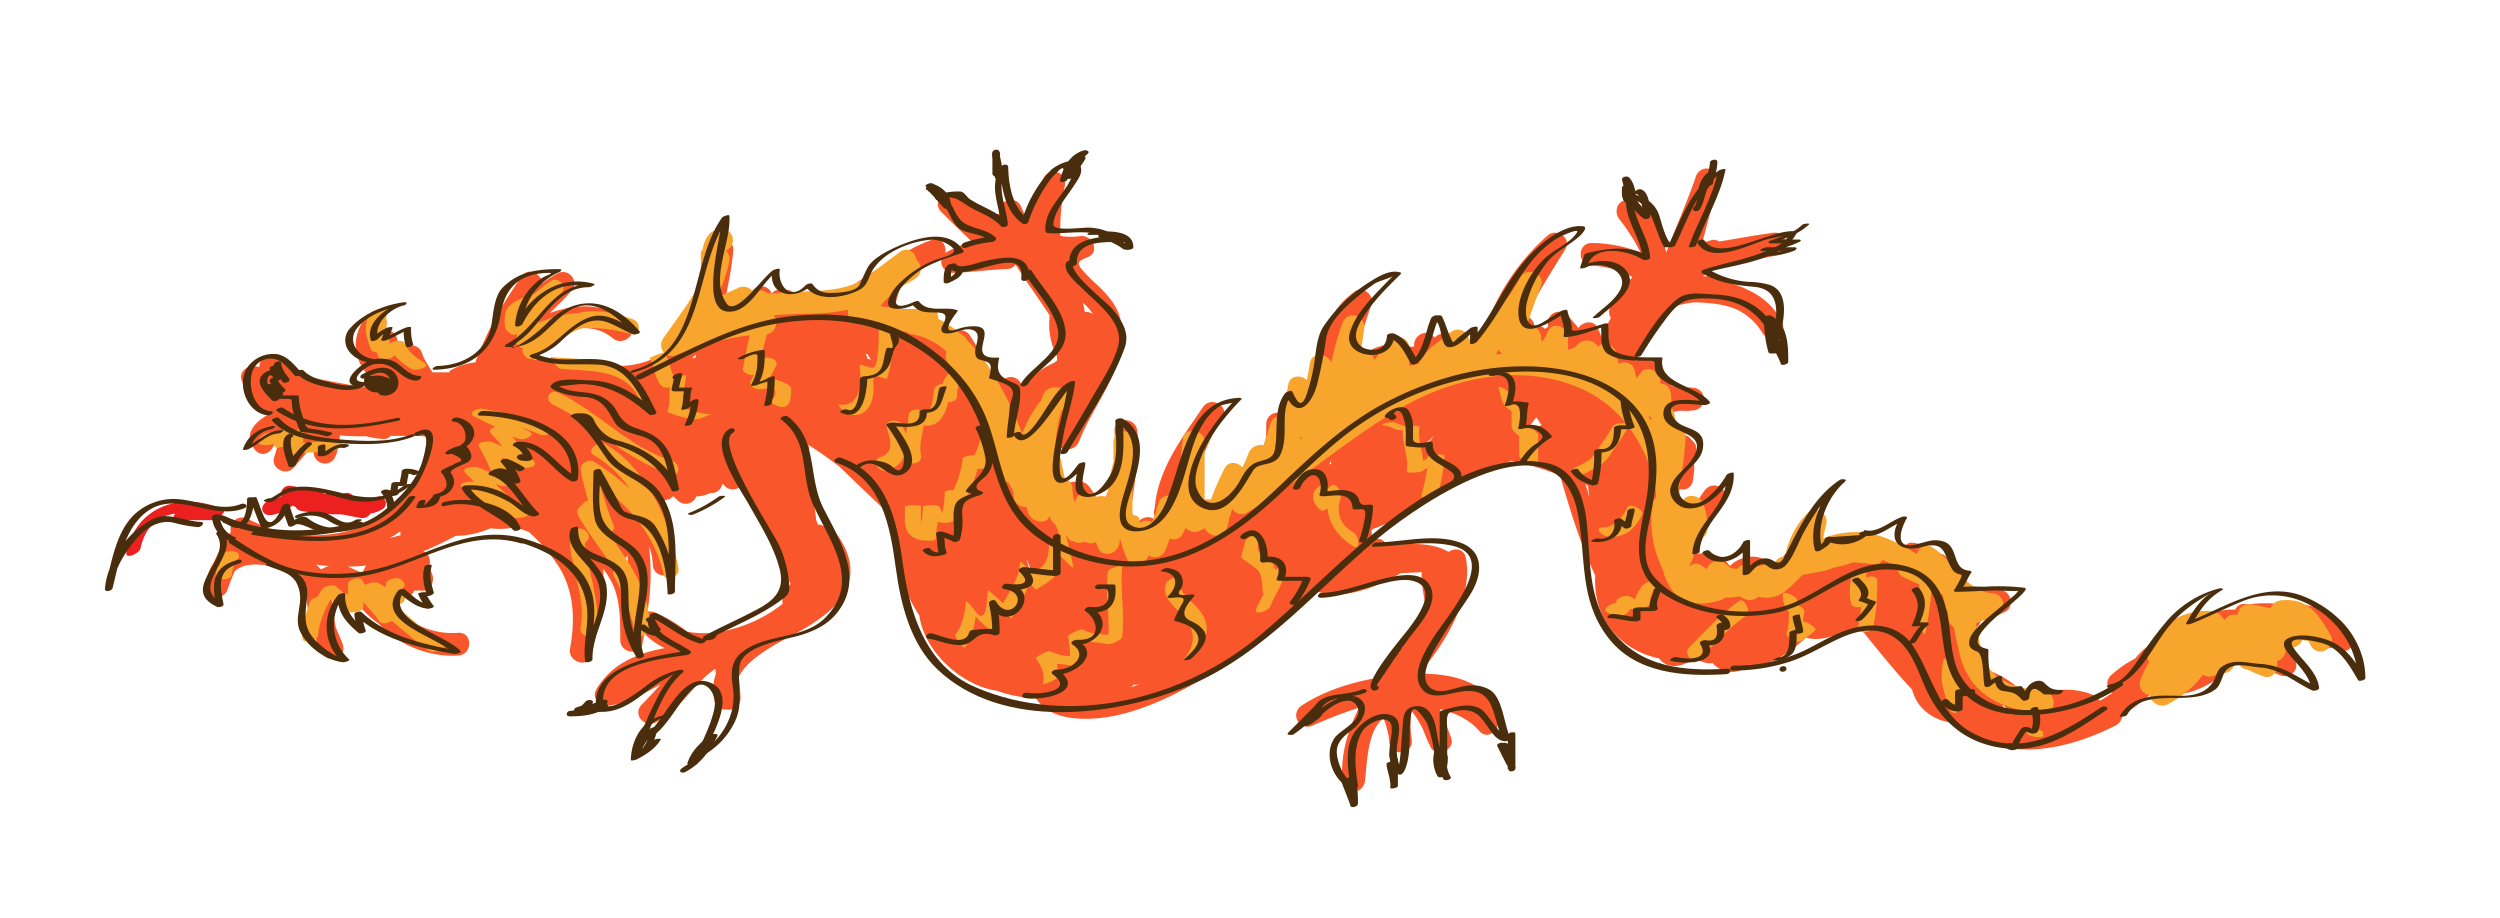 <svg id="layer1" xmlns="http://www.w3.org/2000/svg" viewBox="0 0 659.68 242.17"><defs><style>.cls-1{fill:#f9572b;}.cls-2{fill:#f7a52d;}.cls-3{fill:#ed2020;}.cls-4{fill:#492d0c;}</style></defs><path class="cls-1" d="M620.64,167.51c-4.73-7.84-12.52-8.38-20.54-8.26a35.79,35.79,0,0,0-5.85.11l-.32.07c-.52,0-1-.06-1.58-.07a2.66,2.66,0,0,0-2.57,1.52,17.11,17.11,0,0,0-4.55.42,23.08,23.08,0,0,0-6.48,1.35,2.42,2.42,0,0,0-2.44-.32,15.59,15.59,0,0,0-8.36,7.31,19.07,19.07,0,0,0-4.39,3.93,1.88,1.88,0,0,0-.12.18,28.61,28.61,0,0,0-6.54,4.58,3,3,0,0,0,.43,4.56c-1,.66-2,1.31-3.07,1.92l-.29,0a3.41,3.41,0,0,0-1.78-1.49,19,19,0,0,0-16.65,1.34l-.74-.86a23.82,23.82,0,0,0-10.22-6.92c-.18-.28-.37-.56-.57-.83a38.13,38.13,0,0,0-3.94-6.54,1.62,1.62,0,0,0-.38-1.51c-.48-.74-1-1.71-1.51-1.71H520c1.38,0,2.32-1.35,2.72-2.45a22.86,22.86,0,0,0,6.41-2.44c2.1-1.06,1.79-4.15,0-5.28s-4-1.05-6.15-1.09c0,0-.07.26-.12.26h-1.9c-1.35,0-2.22.41-2.62,1.36a3.16,3.16,0,0,0-.88-.7c-.16-.2-.31-.5-.45-.71a3,3,0,0,0-.26-4.91,15.7,15.7,0,0,1-3.2-3.36,2.55,2.55,0,0,0-2.48-.86,11.26,11.26,0,0,0-6.3-2.89,2.36,2.36,0,0,0-2.42,1.25,2.63,2.63,0,0,0-2.05-.2l-.2-.11a7.71,7.71,0,0,0-7.52-1.8c-3.59-.75-8.26,1.07-12.31,4.12-1.32-1.95-3.41-3.24-6-2.53a5.74,5.74,0,0,0-.69.26,2.48,2.48,0,0,0-1.69,1.06,14.23,14.23,0,0,0-3.62,6.14,5.85,5.85,0,0,0-5.89-4.52,8.27,8.27,0,0,0-5.82,2.39l-.27-.12c-1.95-2.88-5.55-3.56-8.86-2.94a72,72,0,0,1,4.95-9.9,28.68,28.68,0,0,0,2.54-3.84c1.87-3.46-2.94-6.09-5.17-3q-1.36,1.89-2.56,3.87c-.46.6-.94,1.19-1.43,1.78-.11-.3-.23-.59-.36-.89a2.49,2.49,0,0,0-2.58-1.47c.15-1.24.28-2.48.41-3.72a2.64,2.64,0,0,0,3.42-2,21.42,21.42,0,0,0,.29-6.52,2.94,2.94,0,0,0-.11-4c-.31-.32-.63-.63-.95-1a2.86,2.86,0,0,0-2.05-.83,12.86,12.86,0,0,0-3-1c-.07-.14-.13-.28-.19-.42a2.54,2.54,0,0,0-1.65-1.39,3.24,3.24,0,0,0,1.95-3,18.8,18.8,0,0,1,2.34-.52,16.3,16.3,0,0,0,3.34-.06,3,3,0,0,0,0-6,14.69,14.69,0,0,0-3.38,0,9.7,9.7,0,0,1-2.23-.55,2.71,2.71,0,0,0-.84-2.38l-3.81-3.81a2.82,2.82,0,0,0-2.59-.81,3.26,3.26,0,0,0-2.08.47c-.06-.23-.11-.45-.16-.67a95.54,95.54,0,0,0,8.49-13c.32-.14.64-.27,1-.39a24.14,24.14,0,0,1,6.13-1.39c3.9.09,7.84.45,11.2,1.92a16,16,0,0,1,6.66,6.1c2,3.31,7,.37,5.17-3a18.47,18.47,0,0,0-8.69-8.16,24.06,24.06,0,0,0-5.6-2.1,2.83,2.83,0,0,0-2.58-1.7c-1.33,0-2.63,0-3.93.1l1.85-1.59c5.85-2.11,12.58-2.86,18.11-4.06,3.26-.71,2.13-6.32-1.23-5.88-.27,0-1.23.08-1.23.11h.36c-4.62.64-9,1.45-13.59,2.21a2.53,2.53,0,0,0-2.2-.32c-.77.23-1.49.43-2.27.61,1.39-5.32,2.91-10.61,4.13-16a3,3,0,0,0-5.76-1.6c-2.34,6.84-5.3,13.44-7.87,20.19a28.53,28.53,0,0,0-2-5.82c-1.47-3.24-4.29-8-8.21-8-2.83,0-3.68,3.17-2.12,5.11a51.44,51.44,0,0,1,5.55,8.72A35.79,35.79,0,0,0,420,64.13c-3.87-.06-3.85,5.86,0,6a23.81,23.81,0,0,1,10.76,3A35.33,35.33,0,0,0,425,80.85a2.9,2.9,0,0,0,.07,3.06,54.56,54.56,0,0,0-2.52,5,25.3,25.3,0,0,0-.95-2.36c-1-2.22-4-1.73-5.1,0-.95-1.18-1.93-2.34-3-3.44a3,3,0,0,0-5,2.91l.06.23a3.4,3.4,0,0,0-.91.55,2.52,2.52,0,0,0-2.5-.79l-.3,0a2.75,2.75,0,0,0-2.21-2.57c3.16-6.11,6.89-12,10.38-17.63,1.84-3-2.24-5.83-4.7-3.62A58.49,58.49,0,0,0,391.69,87.2L390.32,89a3.6,3.6,0,0,0-1.39.31,2.68,2.68,0,0,0-.87.66A2.78,2.78,0,0,0,384.7,92a10,10,0,0,1-.58,1.75c-.1-1-.18-1.9-.21-2.86a3,3,0,0,0-5.26-1.84,11,11,0,0,0-1-.74c-1.94-1.31-4.48.43-4.5,2.58,0,.17,0,.33,0,.5l-.6.16c-4.47-1.2-8.93-.9-12.67,2A2.63,2.63,0,0,0,358.24,92c1.1-3.94,2.37-7.84,3.66-11.72.8-2.39-2.26-4.91-4.39-3.38-9,6.4-9.14,15.64-9.11,25.69a3.21,3.21,0,0,0-1.79,1.81c-.72,1.74-1.37,3.49-1.94,5.27.09-.53.16-1.07.2-1.62.23-3.34-5.38-4.13-5.88-.79-.11.69-.2,1.39-.28,2.09a3,3,0,0,0-4.59,2.51,38.45,38.45,0,0,1-.47,7.05,6.65,6.65,0,0,0-.48,2.47,2.7,2.7,0,0,0,.15,1l-.19.37a2.72,2.72,0,0,0-3.24-.19,17.38,17.38,0,0,0-5.84,6.79,3,3,0,0,0,.63,3.66,7.11,7.11,0,0,1-1.6.66,5.34,5.34,0,0,1-4.53-.91,3.66,3.66,0,0,0-.88-.68,2.94,2.94,0,0,0-1.84-.28,24,24,0,0,1,.6-7.76,42.46,42.46,0,0,1,6.12-13.58c2.12-3.25-3-6.19-5.16-3-5.67,8.41-11.86,16.35-12.7,26.68a3.25,3.25,0,0,0,.74,3.46l-.14.14h0c-1.25-2.11-4.77-1.42-5.35.91-.09.39-.18.78-.25,1.17-.48-1.91-.89-3.84-1.2-5.8.38-2.61.77-5.22,1.09-7.83a47.48,47.48,0,0,0,.52-12.45c-.32-3.8-6.23-3.88-6,0a62.12,62.12,0,0,1-.31,10.48,35.11,35.11,0,0,1-.88,5.12,2.75,2.75,0,0,0-1.06,2.49V133c0,.26-.54.51-.66.77-1.15-1.81-2.51-3.58-3.74-5.31a3.17,3.17,0,0,0-3.34-1.32,3.05,3.05,0,0,0-2.6.8c-.29-.46-.59-.92-.86-1.39a2.81,2.81,0,0,0-2.4-1.49l-.06-.08c0-1.45,0-2.89.05-4.33a22.42,22.42,0,0,0,1.95-2.46,3.28,3.28,0,0,0,4.55-1.71c3.91-10.16,12.66-19.13,11.19-30.74-.57-4.52-3.19-7.45-6.34-10.5a42.5,42.5,0,0,1-4.36-4.44c-1.43-1.88.14-2.19,1.94-3,3.25-1.49.84-6.11-2.3-5.47a17.11,17.11,0,0,1-5.1-.09A59.6,59.6,0,0,1,281,48.87a3,3,0,0,0-5.77-1.59c-1.4,3.61-2.59,7.3-3.75,11a21.82,21.82,0,0,1-1.61-2.76,11.26,11.26,0,0,0-.6-1.34c-1.55-2.9-6.61-.91-5.51,2.17l-.11.1a2.57,2.57,0,0,0-1.77.81A108.24,108.24,0,0,0,252,51.2c-3-1.54-6.1,2.23-3.63,4.7q4,4,8.06,7.85a33.64,33.64,0,0,0-6.5,2.69,3,3,0,0,0-.53.39c.47-2-1-4.45-3.52-3.55a38.71,38.71,0,0,0-6.53,3.06c-5.47,2.93-10.57,6.47-15.77,9.86a21.88,21.88,0,0,0-5.92,2.59,3,3,0,0,0-4.61-.34,2.75,2.75,0,0,0-1.82.84c-.22.22-.43.46-.64.69a3.14,3.14,0,0,0-4-3.36,2.41,2.41,0,0,0-2.38.3c-.21.16-.41.33-.61.5a2.85,2.85,0,0,0-4.76-1,43.77,43.77,0,0,0-3.38,4,2.65,2.65,0,0,0-1.39.8c-.57.61-1.12,1.25-1.65,1.91a3.2,3.2,0,0,0-1.22-3c.33-1.78.67-3.57,1-5.36a82,82,0,0,0,1.28-8.56c.38-3.85-5.59-3.8-6,0-.18,1.8-.44,3.59-.73,5.37-1.15,6.52-3.36,13-7.65,18-4.1,4.83-9.62,6.79-15.44,7a34.76,34.76,0,0,0-9.37-1,2.76,2.76,0,0,0-2.08.9,76.41,76.41,0,0,0-11.35-1.61c.4-1,.77-2.06,1.08-3.13a3,3,0,0,0,.1-1.18c6.46-3.81,14-6,19.66-1.3,3,2.43,7.2-1.78,4.23-4.24-6.27-5.17-13.8-5-20.88-2.39,1.94-1.86,3.87-3.74,5.64-5.76a3,3,0,0,0-3.63-4.7,30.87,30.87,0,0,0-4,2.59c-.06-2.31-3.44-4.31-5.16-2.12l-.46.61h0l-.13.18c-.53.71-1,1.44-1.49,2.18A98.07,98.07,0,0,0,125.66,94.9a2.74,2.74,0,0,0-.18.71,16.76,16.76,0,0,0-6.8,2.23s-.06.41-.1.41h-4.49c-1.11-2-2.12-3.17-2.66-4.87a3.05,3.05,0,0,0-4.31-1.94,3.35,3.35,0,0,0-2.18-.48c0-.29,0-.64-.07-.93a3,3,0,0,0-3.47-2.88c.07-.13.13-.28.2-.41,1.89-3.45-2.95-6.12-5.16-3-4,5.55-3.16,11.4,1.34,16a3.14,3.14,0,0,0-1.66,2.45c-5.05-.79-10.06-1.79-15.07-2.8a45.63,45.63,0,0,0-8.14-5.29,3,3,0,0,0-4.46,2.74l-1-.18c-2-.36-4.52,1.33-3.69,3.68,1.64,4.62,3.93,7.21,7.74,8.67-4.18,2.12-7.68,5.68-4.11,9.79,2.26,2.6,5.85-.5,4.81-3.26a8.57,8.57,0,0,1,1.3-.9c.18-.11.38-.19.57-.29-.51,2.12-1.07,4.22-1.73,6.3-.92,2.87,3,5,5,2.91a73.07,73.07,0,0,0,5.71-7,17.09,17.09,0,0,1-.24,2.14,3,3,0,0,0,5.77,1.6,16,16,0,0,0,1.09-5.4c2.31.19,4.67.24,7,.22a22,22,0,0,0,4.29.71,2.62,2.62,0,0,0,2.19-.82c1,0,1.93,0,2.83,0,2.36,0,4.79,0,7.2.2a.09.09,0,0,0,0,0,19.22,19.22,0,0,0-1.22,7.18c-5.2,16.29-25.78,22.59-41.75,16.73-1.65-.69-3.28-1.43-4.88-2.24a3.09,3.09,0,0,0-4.41,3.43,45.64,45.64,0,0,0-4.46,8,13.89,13.89,0,0,0-2.19,5.77v.16h0a2.31,2.31,0,0,0-.11.64c-.37,3.53,4.85,3.73,5.88.72.56-1.64,1.18-3.26,1.86-4.8,3.27-3.19,10.16-1.68,14.1.3a9.2,9.2,0,0,1,5,5.12c-.34,3.06.59,6.59,1.68,9.79A20.76,20.76,0,0,0,85,172.44c1.69,2.85,6.6,1,5.47-2.31-.34-1-1-2.54-1.76-4.31-.81-3.13-.82-6.47-1.46-9.62a2.8,2.8,0,0,1,1.06-1.13,1.25,1.25,0,0,1,.3-.12c2.21,1.67,4.37,3.38,6.46,5.18.16.19.3.37.42.49a24.87,24.87,0,0,0,4.51,4c5.13,5.75,13.52,8.82,20.92,8.36,3.83-.24,3.85-6.23,0-6a20.05,20.05,0,0,1-14.27-4.48A18,18,0,0,0,104.8,159a2.7,2.7,0,0,0,.07-.41c0-.42.08-.84.15-1.25a3,3,0,0,0,4.29-1.5,2.74,2.74,0,0,0,1.24-.1c2.53.83,4.47-2,3.43-4.38a6.73,6.73,0,0,1-.54-3.25,2.94,2.94,0,0,0-1.76-2.65,73.78,73.78,0,0,0,8.52-4.06,23.15,23.15,0,0,0,9.19-2,18.28,18.28,0,0,0,6.58-.31c1.18.41,2.36.82,3.53,1.25a45.3,45.3,0,0,1,7.84,9c4.18,6.56,4.47,14.29,3.08,21.74-.7,3.76,5,5.39,5.77,1.6,1.52-7.46,3.29-15.1,3-22.57.64.89,1.25,1.8,1.81,2.75,2.78,4.78,2.65,10.82,2.68,16.16,0,3.28,5.3,4.21,5.87.8l.45-2.68a17.73,17.73,0,0,0,5.41,3.87c-7.18,1.36-13.88,4-18,10.79-1.5,2.47,1,4.75,3.38,4.39,4.94-.72,9.19-3.29,13.54-5.58-1.65,1.8-3.31,3.6-5,5.34-2.48,2.53.65,6.16,3.63,4.7,6.55-3.18,10-10.33,15.8-14.16,0,.45.1.9.14,1.34a12.56,12.56,0,0,0-.34,7.22,3,3,0,0,0,2.89,2.2h.95a3,3,0,0,0,3-3c-.06-1.9-.24-3.79-.44-5.68,3.06-6.19,14-10.53,18.58-13.46,3.85-2.48,7.95-5.51,9.87-9.81,2.25-5.07.45-10.23-2.71-14.46a3.53,3.53,0,0,0-2.49-1.43,3.49,3.49,0,0,0-2.39-1c-.15-.41-.31-.82-.47-1.23a36.89,36.89,0,0,0-1.55-8.12c-.19-1.7-.31-3.41-.37-5.12s.06-3.62.06-5.43a3.44,3.44,0,0,0-.19-1.11,98.73,98.73,0,0,1,8.28,5.81c4.43,4.31,8.92,8.57,13.42,12.8.27,9.32,2.38,18.44,7.58,26.4,1.31,9.58,11.12,18.47,20.43,19.86a37.75,37.75,0,0,0,8.76,1.93,2.76,2.76,0,0,0,.64,0c.32,0,.63,0,.95.05,2.26,3.54,6.27,4.95,10.48,5.31,11.28,1,23.54-4.59,33-10.18,9-5.32,17-12.13,24.49-19.45q3-1.87,5.82-3.91c7.65,2.26,15.27-.74,22-4.5l.35-.24c1.89-.13,3.79-.24,5.69-.28a3.27,3.27,0,0,0-.07.79,40.82,40.82,0,0,0,1.2,8.36c-.23.49-.47,1-.71,1.47a2.85,2.85,0,0,0-1,1c-1.62,2.74-3.13,5.53-4.59,8.34a2.9,2.9,0,0,0-1.13,1.19c-.44.81-.92,1.6-1.41,2.37a3,3,0,0,0-2.4,1.43c-.6.91-1.2,1.82-1.78,2.74l-.63.31c-6.93,1.28-13.89,3.6-19.37,7.31a3,3,0,0,0,3,5.17,122.25,122.25,0,0,1,12.34-4.76c-3,5.94-4.88,12.23-4.46,19.31.23,3.94,5.54,3.77,6,0,.62-5.2.56-12.86,4.87-16.58a27.57,27.57,0,0,1,1.39,4.82c0,.17,0,.34.05.51s.07.52.09.78h0c0,.26.05.53.1.79.52,3.35,6.08,2.55,5.87-.79a16.64,16.64,0,0,0-.25-2,27.06,27.06,0,0,1,.16-6,29.12,29.12,0,0,1,3,4.84c.6,1.57,1.24,3.13,2,4.66,1.45,3.06,6.59.88,5.47-2.31a43.17,43.17,0,0,0-2-4.88c-.34-.92-.68-1.85-1-2.77,3.94,1,7.63,2.61,10.42,5.8,2.21,2.53,5.38-.27,5-2.91-1.44-10.14-12.3-12.35-21-12.21.55-.57,1.09-1.17,1.61-1.81,6-7.39,12.8-18.93,10.82-28.83-.48-2.41-3-2.63-4.54-1.51-4.64-2.78-11.23-2.13-16.45-1.72a2.28,2.28,0,0,0-2.05-1.72c-.6-.08-1.21-.17-1.8-.28a3.82,3.82,0,0,0-.12-1.87l.39-.44c8.13-2.83,15.23-7.7,21.88-13.12a75.05,75.05,0,0,0,14.68-4.88,80.18,80.18,0,0,1,12,3.5,3.09,3.09,0,0,0,.84.2c2,6.93,4.06,13.86,6.74,20.59.79,2,1.66,4,2.6,6-.7,10.77,6,19.39,16.49,21.78a1.54,1.54,0,0,0,.3,0c.08.11.16.22.24.31,2.62,3.07,6.61,1.61,9.39-.37a6.47,6.47,0,0,0,4.59,1.38,6.27,6.27,0,0,0,3.44,2.13,6.53,6.53,0,0,0,6.24-1.78,2.59,2.59,0,0,0,1.35.31c5.11-.31,9.84-4,13.55-7.4,3.2,1,7.16-.22,10.43-1.71a15.27,15.27,0,0,0,4-.6c4.37,5.29,8.73,10.89,13.56,16a12.16,12.16,0,0,0,2.22,4.41,12.38,12.38,0,0,0,7.43,4.19,48.79,48.79,0,0,0,5.34,3.41c12.49,6.81,26.62,3.58,38.67-2.48a3.36,3.36,0,0,0,1.84-2.59v-.1a69.52,69.52,0,0,0,8.55-6.49,2.08,2.08,0,0,0,1,0,2.93,2.93,0,0,0,2.1,1c8.51.54,16.06-5.05,21-11.9l1.19.45a16.22,16.22,0,0,0,7.63,6.28c3.12,1.33,5.89-2,3.62-4.7l-.4-.45a2.83,2.83,0,0,0-.09-2.75c-.18-.29-.38-.58-.58-.86.55-.14,1.1-.29,1.65-.46a2.9,2.9,0,0,0,1.86-1.56,26.33,26.33,0,0,1,5.36,3.16,2.39,2.39,0,0,0,2.89.09C617.72,173.67,622.6,170.75,620.64,167.51ZM286.71,80.78a12.16,12.16,0,0,1,1.7,2.12,3.06,3.06,0,0,0-2.14-.57c-.14-.83-.32-1.64-.52-2.45C286.09,80.18,286.41,80.49,286.71,80.78Zm-202,69.51A12.08,12.08,0,0,0,83.42,149c1.1.15,2.22.27,3.34.36A10.86,10.86,0,0,0,84.66,150.29Zm11,1c-1.06-.54-2.15-1-3.25-1.47-.22-.12-.43-.22-.65-.32,1.37,0,2.76-.08,4.16-.2l.65-.07A6.48,6.48,0,0,0,95.67,151.27ZM102.8,142c1-.56,1.93-1.16,2.84-1.8a3,3,0,0,0,.09,1C104.76,141.47,103.78,141.75,102.8,142Zm49.14,3.33a2.79,2.79,0,0,0,.69.07c.12.53.22,1.06.31,1.6C152.62,146.43,152.29,145.87,151.94,145.33Zm12.83,2.19a2.45,2.45,0,0,0,.78-1c.09.83.15,1.67.19,2.51C165.44,148.54,165.11,148,164.77,147.52Zm18.8-54c0,.29,0,.59,0,.89-.33,0-.65.08-1,.13Q183.09,94.07,183.57,93.55ZM206.91,157a2.86,2.86,0,0,0-.36,2.3,36.6,36.6,0,0,1-8.87,5.19c-4.87,2-11,3.31-16.39,2.15a37.33,37.33,0,0,0-8.38-5,3.42,3.42,0,0,0-2.06-.23,61.58,61.58,0,0,0,.41-17.23,14.64,14.64,0,0,1,1,4.8c.13,3.85,6.1,3.86,6,0-.18-5.72-1.85-11-3.67-16.35a3.09,3.09,0,0,0,1-.7,3,3,0,0,0,2.06-1c.4.39.82.78,1.24,1.16a2.94,2.94,0,0,0,4.83-1.09,9.42,9.42,0,0,0,2.81-.52,8.88,8.88,0,0,0,.94-.41,2.71,2.71,0,0,0,2.78-1.44c.18-.35.32-.71.49-1.06l.06.11a3,3,0,0,0,4.7.58A81.62,81.62,0,0,0,205,143.05,28.1,28.1,0,0,0,208.59,154C208.05,155,207.49,156,206.91,157Zm22-62.38a11.52,11.52,0,0,0-.47-1.28l.39.05,1,1.55A4.48,4.48,0,0,0,228.92,94.66Zm42.79,56c-.25-1-.52-1.92-.82-2.87l.15.16.38.9q1.06,2.46,2.24,4.87Q272.65,152.24,271.71,150.69ZM277.51,96a32.3,32.3,0,0,0-7.91,5.81l-.08-.21a2.91,2.91,0,0,0-5.2-.86,3.36,3.36,0,0,0-2.4-1.16,75,75,0,0,0-6-11.07,3,3,0,0,0-3-1.33,3.17,3.17,0,0,0-2.75.9c-.3-.49-.6-1-.89-1.48a2.75,2.75,0,0,0-2.37-1.38c0-.31-.07-.61-.08-.92-.11-2.84-4.12-4.26-5.57-1.51L241,83a3,3,0,0,0-3.82,0,2.73,2.73,0,0,0-1.09-2,46.9,46.9,0,0,1,2-6.42.26.26,0,0,0,0-.08A26.28,26.28,0,0,1,243,71c1.44-.72,2.89-1.39,4.39-2a3.07,3.07,0,0,0,1.06-.68A3,3,0,0,0,251.4,72c4.78-.1,9.5-.86,14.28-1A3.1,3.1,0,0,0,268,69.83c2.83,4.57,6.06,8.91,9,13.45a18.33,18.33,0,0,0,1.93,10.83c0,.32,0,.63,0,1-.28.22-.57.44-.84.67A3.18,3.18,0,0,0,277.51,96Zm20.73,85.43c.12-.09.26-.16.38-.26a3.88,3.88,0,0,0,.59-.55,2.79,2.79,0,0,0,1.55-.1c.76-.26,1.51-.53,2.26-.81C301.45,180.3,299.86,180.88,298.24,181.39ZM335.14,130l-.19.08a18.35,18.35,0,0,0,3-3.81,2.77,2.77,0,0,0,.66,1.71C337.43,128.67,336.28,129.35,335.14,130Zm15.6-7.44c.15-.3.3-.6.46-.9l.06.66a.25.25,0,0,0,0,.07Zm9.12-20.93c-.27.45-.52.9-.78,1.36.18-.82.34-1.65.47-2.48l.41.08A3.71,3.71,0,0,0,359.86,101.67Zm68.31,8.44c-.63-.63-1.25-1.29-1.87-1.93a2.7,2.7,0,0,0,1.11-.09C427.64,108.77,427.89,109.45,428.17,110.11Zm-3-9.55c.19-.14.39-.27.57-.41l.09.86Zm-18.39,11.66c-.78.27-1.55.56-2.32.86l-1.05-.39c.68-.82,1.34-1.66,2-2.52Zm12.2,15.95c.14,1.08.29,2.15.46,3.21-.36-1.2-.73-2.41-1.08-3.61Zm112.17,60.57c-.58-.23-1.16-.48-1.73-.74l-.74-.35c-.06-.57-.13-1.13-.24-1.69A20.37,20.37,0,0,1,531.11,188.74ZM462.67,153a1.6,1.6,0,0,1,.27.75l-.64.29a5.54,5.54,0,0,0-.85-.89C462,152.76,462.38,152.66,462.67,153Zm-84.22-38c-.43.54-.87,1.07-1.33,1.6-.74.53-1.5,1.06-2.25,1.58Z"/><path class="cls-2" d="M539,182.22c-5-.38-10.17-1.33-13.61-5.27-2.32-2.65-2.89-6.79-3.51-10.11-.15-.79-.3-1.55-.47-2.31,1.66-.79,3.33-1.53,5.05-2.15a3,3,0,0,0-.79-5.87c-6.82-.32-10.24-8.62-15.63-12a2.73,2.73,0,0,0-4.21,1.71c-4.15-2.6-8.52-4.89-13.42-5.62a22.84,22.84,0,0,0-11.3,1.44,35.76,35.76,0,0,1,.78-3.67c.79-2.86-2.91-5.09-5-2.91a21.39,21.39,0,0,0-5.53,9.89,2.93,2.93,0,0,0,0,1.47,3,3,0,0,0-2.45.88,5.08,5.08,0,0,0-.93,1.55,2.78,2.78,0,0,0-2.16-.27l-1.72.44c-1.06-.06-2.45-.48-3.2-.55a2.73,2.73,0,0,0-2.38,1.21c-.51,0-1-.07-1.59-.15h-.08a11.68,11.68,0,0,1-1.46-1.13,3.09,3.09,0,0,0-5,1.38c-.44-.28-.87-.58-1.31-.89a2.43,2.43,0,0,0-3.23.13l0-.26a12.82,12.82,0,0,0,1.59-6.79,2.8,2.8,0,0,0,3.09-2.88,17.76,17.76,0,0,0-1.06-6.51c-1-2.56-5-3.13-5.77,0-.09.35-.19.69-.29,1a44.39,44.39,0,0,0-.41-4.6l-.06-.33a0,0,0,0,0,0,0,88.94,88.94,0,0,0,1.82-13.17c0-.39,0-.78,0-1.16a2.7,2.7,0,0,0-2.46-2.86c-.13-.9-.3-1.8-.5-2.7a3.13,3.13,0,0,0-.52-1.18c-.14-1.1-.25-2.21-.3-3.32a5.17,5.17,0,0,0-.43-1.93,2.41,2.41,0,0,0-2.38-1.49c0-.27-.06-.54-.07-.81-.14-2.33-3.33-4.31-5.11-2.11-.4.49-.76,1-1.11,1.5a13.51,13.51,0,0,1-.56-2.09c-.41-2-2.61-2.48-4.25-1.83a11.77,11.77,0,0,1-.4-2.13c-.21-2.45-3.33-4-5-2.27-.05-.06-.09-.13-.14-.2a3.35,3.35,0,0,0-5-.6,4.16,4.16,0,0,1-2.77,1.53V89c0-2.77-4.09-4.38-5.32-1.52a11.39,11.39,0,0,1-1.62,2.8A5.36,5.36,0,0,1,406.7,89a3.17,3.17,0,0,0-2.63-2.93,3.55,3.55,0,0,0-1-.81c1.12-3.27,2.29-6.53,3.55-9.76s-3.9-5.26-5.46-2.3c-3,5.71-7.52,10.3-10.72,15.81a2.85,2.85,0,0,0-2.8.6,3,3,0,0,0-5.06-1.78c-2.4,2.16-5.29,3.59-7.13,6.32-.4.59-1.05,1.16-1,1.7-.7.21-1.59.44-2.59.67V91.88a2.81,2.81,0,0,0-4.8-2.11,21.84,21.84,0,0,0-4.35,5.33,2.8,2.8,0,0,0-3.6-2.18c.25-2,.55-4,.84-6,.53-3.76-4.42-5.29-5.75-1.59a84.58,84.58,0,0,0-2.9,10.32c-1-2.44-5.14-2.94-5.66.16-.25,1.51-.51,3-.78,4.52-1.55-1.46-4.5-1.41-4.93,1.19-.47,2.81-.94,5.61-1.56,8.38a2.7,2.7,0,0,0-3.2,2.1c-.52,1.86-1.17,3.67-1.82,5.49a3.43,3.43,0,0,0-3.9,2.13,36.29,36.29,0,0,1-1.63,3.67c-1.29-1.4-3.7-1.74-4.73.37a72.49,72.49,0,0,0-3.56,8.16c-.5-.11-1.67-.08-1.67.08v-15.3c0-3.28-5.19-4.2-5.71-.79a100.09,100.09,0,0,0-.94,13.5c-.29.76-.58,1.51-.93,2.24a2.8,2.8,0,0,0-4.66,1.4c-.46,1.66-1,3.26-1.64,4.86a2.79,2.79,0,0,0-3.16.14c-.24-1.08,0-1.79-2-2.11V122c0-1.75.64-3.52.49-5.32-.3-3.79-5.49-3.9-5.49,0v5.26c-1,3.11-1.14,6.18-1.79,9.25a3.5,3.5,0,0,0-2.8,0,3.09,3.09,0,0,0-5.44.84c-.06.18-.17.36-.23.55A12.83,12.83,0,0,1,283,129a2.82,2.82,0,0,0-2-2.71c-.35-1.58-.7-3.16-1-4.75a2.53,2.53,0,0,0-1.51-1.9,35.68,35.68,0,0,1,1.56-11.12c.34-.41.71-.8,1.08-1.2a3,3,0,0,0-2.11-5.09h-.95a3.09,3.09,0,0,0-2.89,2.18c-.17.4-.31.81-.46,1.21a33.71,33.71,0,0,0-5,8.83,92.22,92.22,0,0,0-6.62-14.06,51.58,51.58,0,0,0-8-10.74c0-.08-.1-.17-.15-.25a2.86,2.86,0,0,0-1.43-1.24,26.4,26.4,0,0,0-5.94-4c.12-1.59-.8-3.14-2.83-2.9a37.69,37.69,0,0,1-12.43-.53,23.87,23.87,0,0,1,3.47-3.42,3.11,3.11,0,0,0,1-1.26,31.21,31.21,0,0,0,4.75-2.55,3,3,0,0,0,.3-4.89c-.27-2-2.19-3.63-4.27-2.18-.87.61-1.72,1.25-2.56,1.89-1.25.93-2.5,1.87-3.71,2.84-.45.33-.9.67-1.35,1a3.12,3.12,0,0,0-.79.79l-.31.19c-4.49,2.92-9.19,3.42-14.45,3.68-2.29.12-4.59.14-6.88.22-1.66.06-4,.78-5.52,0a5.33,5.33,0,0,0-3.67-.44,3.06,3.06,0,0,0-3.62-.58c-1.92.91-3.85,1.71-5.76,2.52a33.31,33.31,0,0,0,3.49-9.62,3,3,0,0,0-.87-2.79,3,3,0,0,0-1.06-5.76c-3.24.12-4.62,2.56-5.12,5.49-.64.55-.46,1.36-.46,2.26V70c0,1-.08,1.92.7,2.46-2.52,6.16-6.95,11.4-10.73,17a2.92,2.92,0,0,0,.4,3.67c-.94-.21-3.83,1.4-3.94,1.28,1.32,1.6,1.64,8.06,4.51,7.85.29,0,.57,0,.86-.09-.15,2.2.11,4.46-.65,6.52l.08,0a21,21,0,0,0,7.62,1.9c1.24.05,3.28-1.27,3.93-1.25a21.91,21.91,0,0,1-7-1.62c-.94-.36.17-7.88.42-8.81l-.69.2a18.79,18.79,0,0,0-2.53.39c-1.12-1.78-1.1-4.36-2.35-6.09a2.55,2.55,0,0,0,2.44.39c6.42-2.38,12.89-4.54,19.66-5.31l.19.11c-.8,2.77-1.17,5.62-1.81,8.48-.3,1.36,1.9,2,2.86,1.86h0l-.82,1.63c-.83,1.67,2,2.45,3.17,2.08a7.25,7.25,0,0,1,3.33.26c0,.82-.07,2-.5,2.17-1.91,1,1.84,2.9,3.27,2.15s1.39-3.24,1.4-4.73c0-.58-.81-1.05-1.23-1.25a17,17,0,0,0-4.41-1.42c.56-1.11,1.11-2.22,1.67-3.32.91-1.83-2.38-2.55-3.56-1.91l-.4.23a44.61,44.61,0,0,1,1.59-6.57,1.67,1.67,0,0,0,.26-.17c2.21-.56,2.7-3.37,1.48-4.89,4.34-.41,8.71-.29,13-.58a41.28,41.28,0,0,0,6.65-.91A2.94,2.94,0,0,0,226,85.24a24.77,24.77,0,0,0,5.88,1.48v2.13a37.34,37.34,0,0,1-.67,7c-.41,2.17-2.6.66-3.89.44-.18,0-.49-.08-.46.2.46,3.93.45,11-5.31,10.27-1-.13,1.69,2.55,2.6,2.66,2.62.33,4.37-.39,5.58-2.81a11.18,11.18,0,0,0,.78-4.13c0-.22-.2-3.46.21-3.38,1,.17,1.94.62,2.95.8a.38.38,0,0,0,.4,0,30.58,30.58,0,0,0,1.38-7.76l.43,0V88.25c0-.33-.75-.72-1.21-1.09a41.13,41.13,0,0,0,4.43.37,2,2,0,0,0,1.14.57,18.23,18.23,0,0,1,9.5,4.69,3.12,3.12,0,0,0,.53,3.11c.78,1,1.53,2,2.27,3a1.92,1.92,0,0,0-2.84.36,8.58,8.58,0,0,0-1,2.11,2.12,2.12,0,0,0-2.27,1.66c-.41,2.72-.23,6.46-3.76,5.17-1.1-.4-2.83.11-2.91,1.5a35.92,35.92,0,0,1-.7,4.71,9.61,9.61,0,0,1-.78-1.85c-.71-2.31-5-1.93-4.22.51.88,2.87,2,6.38-1.62,7.5-2.65.82-.66,4.27,1.75,3.53a6.42,6.42,0,0,0,4.32-3.55l.76,1c1.09,1.51,4.19.6,3.77-1.41-.54-2.58.25-5.22.7-7.84,3.85.38,5.54-2.36,6.44-6.2,1,.14,2.38-.53,2.4-1.64a5.24,5.24,0,0,1,.54-2.89,1.83,1.83,0,0,0,.26-1.52c1.74,2.39,3.43,4.82,5.18,7.2a8.1,8.1,0,0,0,.79,1.29c.12.26.24.12.35.38-.19,4.07-1,8.27-2.62,11.27h-.92c-.23,0-2.1.38-2.13.8a25.85,25.85,0,0,1-2.44,8.31c-1.12,0-2.31.29-2.32.56a25.55,25.55,0,0,1-.58,5.45c-.33-.59-.6-1.18-.86-1.65s-4.25-.44-4.27.1a45,45,0,0,1-.49,4.49,33.15,33.15,0,0,1,0-4.57c0-.5-4.27-.49-4.27.09-.06,4.21-.63,7.52,4.1,8.75.45.11,3.94.41,4-.27.09-1.52.31-3,.53-4.52a7.23,7.23,0,0,0,2.52.2c2.57-.17,3.29-2.43,3.5-4.78.57-.08,1-.22,1.07-.42,1.12-3,2.69-5.89,3.42-9,1,0,2.06-.09,2.29-.5a28.2,28.2,0,0,0,1.83-4c.26,1.93.47,3.88.77,5.8a2.55,2.55,0,0,0,3.17,2.1c.47.86.93,1.73,1.41,2.57,0,.39,0,.78.07,1.17a3,3,0,0,0,3.32,2.88c.19.58.39,1.17.6,1.75.85,2.26,4.76,3.13,5.63.58,0,.12.06.25.08.37a2.56,2.56,0,0,0,1.23,1.76,6.66,6.66,0,0,0,.59,1.07c.64,2.12,1,4.29,1.51,6.48l-2.64-2.64s-1-1-1-.49c0,2.28,0,4.81-1.57,6.62a14.27,14.27,0,0,1-3.34,2.28,9.54,9.54,0,0,0-.72-1.38c-.1-.16-1.95-2.42-2-1.81-.25,4.21-2.53,7.32-4.48,10.88-1-1.08-2.25-2-3.4-3.08-.07-.06-.67-.6-.69-.18-.13,2.58-.29,10-3.72,4.66-.11-.16-2-2.42-2-1.8-.16,2.51-1,6.61-2.75,8.52l.14.15c-.29-.16-.36,0,.1.86l.05.09c.12.23,1.8,2.82,2.19,2.38,1.66-1.85,2.54-5.55,2.81-8.13,1.26,1.37,2.67,2.57,4.13,3.92.08.06.66.59.69.18.14-2.08.62-4.12.88-6.19-.39-1.3-.21-1.5.56-.61,1.08.89,1.54,2.23.76,0,.12.35,2.25,3.59,2.5,3.1,1.79-3.34,3.89-6.17,4.6-9.8.05.08.08.16.14.24.16.26,1.45,2.29,1.93,1.95,1.48-1.06,3.25-1.83,4.47-3.2s1.28-4,1.3-6l2.81,2.81c.18.18,1.17,1.14,1,.26-.63-2.75-1.1-5.45-1.94-8.08a1.79,1.79,0,0,1,.3.32c.84,1.22,1.45,1.5,1.49,1.09a3.08,3.08,0,0,0,3.24.21,2.82,2.82,0,0,0,2.93.13c.1.33.2.66.31,1,1.08,3.41,5.46,2.43,5.87-.8,0-.3.09-.6.13-.9l.13,0a25.88,25.88,0,0,0,1.79,5.23c.92,2,4.21,1.9,5.16,0l.48-1c.06,0,.12.08.19.11a3.06,3.06,0,0,0,4.4-1.78c.33-.93.68-1.85,1-2.77a2.62,2.62,0,0,0,3.42-1.28c.26-.51.54-1,.81-1.53a3.16,3.16,0,0,0,3.83.7c.39-.2.77-.41,1.15-.62a3.57,3.57,0,0,0,1.54,1.57,3,3,0,0,0,4.4-1.79c.37-1.68.82-3.32,1.35-4.94a2.75,2.75,0,0,0,3.94,1c14.22-8.24,26.45-19.44,40.69-27.65,14.6-8.42,33.5-12.11,49.18-4.17a31,31,0,0,1,10.08,8.34c-1.08-.32-3.07,0-3.55.86a51.78,51.78,0,0,1-3.55,5.4,17.21,17.21,0,0,1-2.14,3,17.87,17.87,0,0,1-3.9,2.22c-2.5,1.26.92,2.4,2.4,1.66s2.8-1.43,4.14-2.27a11,11,0,0,0,2.89-3.36,66.78,66.78,0,0,0,4.33-6.59.54.54,0,0,0,0-.1,39.31,39.31,0,0,1,5.19,9.27,35.45,35.45,0,0,1,2.16,8.63l-.09.86a2.28,2.28,0,0,0-.83,1.46,29.05,29.05,0,0,0,2,16.09,3,3,0,0,0,.47,1l.09.17a17.35,17.35,0,0,0,2.05,5c3,4.75,8.58,4.87,13.4,3.29a3,3,0,0,0,1.12-.63,15.52,15.52,0,0,0,3.64-.32h.06l1.44.66a3.24,3.24,0,0,0,3.6-.6,8.17,8.17,0,0,0,8-2.26,2.69,2.69,0,0,0,.62-.46l3-3,.47-.07c2.95-.63,5.5-.83,8-1.95a22.3,22.3,0,0,0,4.3-1.11,5.12,5.12,0,0,1,.68-.2c1.74.11,3.48.28,5.23.51a2.35,2.35,0,0,0,2.5-1.17,34.52,34.52,0,0,1,4,2.11,2.57,2.57,0,0,0,1.47,2.46c1.37.66,2.75,1.28,4.14,1.89,0,.17,0,.34,0,.51a2.48,2.48,0,0,0,.49,1.21q-.12.92-.27,1.83s.18-.05.16-.08-.9-1.41-.9-1.06v7.62c0,.87,1.74,2.84,2.11,3.28,0,0-.07.06-.05.09a94.6,94.6,0,0,0,1.75-12c1,.44,1.93.89,2.89,1.35a24.38,24.38,0,0,1,.71,3.07,2.45,2.45,0,0,0,.69,1.3q.09.84.15,1.71a3.1,3.1,0,0,0,1.43,2.5c.51,2.47,1,5,1.64,7.46C520,183.76,528.91,187.42,539,188.2,542.86,188.5,542.83,182.52,539,182.22ZM343,116.14c.08-.27.17-.53.25-.8a2.8,2.8,0,0,0,.43.19Zm51.79-22.63c.2-.41.4-.82.61-1.22a3.08,3.08,0,0,0,1.11,1.1C395.9,93.42,395.32,93.46,394.75,93.51Zm40.14,16.31a3.28,3.28,0,0,0,.75.24c0,.32.08.64.11,1C435.47,110.61,435.18,110.22,434.89,109.82Z"/><path class="cls-2" d="M614.93,167.51c-3.23-5.53-5.93-9.82-13.06-9.1a3.44,3.44,0,0,0-2.75,2.07c-1.67-.35-3.35-.68-5-1a3.1,3.1,0,0,0-3.72,2.81,2.76,2.76,0,0,0-3.26,1.25l-.42-.16a3.53,3.53,0,0,0-2.92-2.1c-7.61-.77-13.4,3.54-16.87,10a3.34,3.34,0,0,0,.2,3.33,28.05,28.05,0,0,0-2.4,5,3,3,0,0,0,2.68,3.79c0,2.11,2.71,3.45,4.57,2.45a28,28,0,0,0,9.35-7.81,3,3,0,0,0,3,.19c1.11-.53,2.58-.36,3.81-1a3,3,0,0,0,1.49-2.65q.64.47,1.32.9a2.8,2.8,0,0,0,2.06,1.18,34,34,0,0,0,4.25,1.82c2.59.92,4.1-1.84,3.53-4,1.62-.54,2.88-2.2,2-3.89l1.17.24a3.21,3.21,0,0,0,3.57-2l.24.08a2.44,2.44,0,0,0,1.26.14c.24.43.49.88.76,1.34C611.71,173.86,616.88,170.85,614.93,167.51Z"/><path class="cls-2" d="M172,108.22a20.09,20.09,0,0,0-9.42-11c-5.17-2.78-11.58-2.51-17.25-3-.28,0,1.56,3,2.72,3.1,7.85.74,17.67-.13,20.95,8.77C169.26,106.88,172.29,109.16,172,108.22Z"/><path class="cls-2" d="M167,84.25c-4.72-1.73-9.52-2.81-14.43-1.64A29.68,29.68,0,0,0,142,85.24a34.71,34.71,0,0,1,6.16-8c1.78-1.82-1.11-4.47-3-3-1.45,1.09-2.88,2.2-4.27,3.36a1.91,1.91,0,0,0-1,.15c-4.46,2-7.35,2.65-6.62,8.35.16,1.29,2,2.89,3.22,1.93-.12.45-.24.91-.33,1.38A2.12,2.12,0,0,0,138,91.89c-.78,1.59,1.78,3.82,3.48,2.45,3.45-2.75,6.87-5.59,11-7.34a9.4,9.4,0,0,1,1.26-.44,42,42,0,0,1,12.55,1.52C169,88.79,169.37,85.11,167,84.25Z"/><path class="cls-2" d="M177.25,121.55c-11.2-3.37-19.47-13-29.93-17.93-2.44-1.16-3.78,2-1.36,3.19,10.9,5.2,19.26,14.72,31,18.26C179.66,125.88,179.61,122.26,177.25,121.55Z"/><path class="cls-2" d="M179.08,150.18c-2.2-12.39-8.13-26.5-19.48-33.07-1.69-1-4.92,1.8-3.06,2.88a31.31,31.31,0,0,1,9.68,9,72.26,72.26,0,0,0-9.48-7.17c-1.35-.87-3.8.51-3.49,2.19a76.06,76.06,0,0,0,1.95,8.08,2.68,2.68,0,0,0-1.26.7l-.95.95a1.77,1.77,0,0,0-.54,2.08c2.79,5.06,6.6,9.65,9.69,14.54a1.49,1.49,0,0,0-.17,1.65,50.73,50.73,0,0,1,5.56,14.86c.44,2,3.94.57,3.94-1.08,0-10.12-5.54-17.34-10.8-25,.92-.39,1.62-1.19,1.26-2.11A96.34,96.34,0,0,1,158.39,128c8.07,6,14.36,13.32,16.76,23.67C175.66,153.86,179.41,152.08,179.08,150.18Z"/><path class="cls-2" d="M156.45,154.19c-.26-1.32-2.57-10.75-2-11.07,2.28-1.27-.26-4.56-2.29-3.43-3,1.68-1.29,6.93-.79,9.51,1,5.11,3,11.14,1.81,16.36-.53,2.26,3.48,3.65,4.06,1.21C158.21,162.67,157.23,158.24,156.45,154.19Z"/><path class="cls-2" d="M145.27,112.9c-5.77-2.74-11.82-4-18.09-5.06-1.05-.17-4.06,1.06-2,2.07l5.53,2.77c-.91.24-2,.88-1.11,1.76,1.06,1.09,2.05,2.24,3,3.4-.86-.36-1.72-.73-2.57-1.13-.69-.33-4.54-.38-3.55,1.25a72.72,72.72,0,0,1,3.27,6.7,33,33,0,0,1-3.53-1.29c-.88-.39-5-.08-3.33,1.54.79.79,1.58,1.56,2.37,2.34-1.48-.54-4.81.39-3.32,1.47a67.52,67.52,0,0,0,13.67,7.86c.85.35,5.07-.12,3.33-1.54-2.84-2.31-5.54-4.78-8.17-7.31l1.47.46c.66.21,4,0,3.11-1.44a58.26,58.26,0,0,1-2.94-6,37.67,37.67,0,0,1,5.11,2.49c1,.58,4.82,0,3.32-1.54-2-2.06-3.77-4.28-5.65-6.42a10,10,0,0,1,1.81.52c1.22.47,4.68-.9,2.55-2l-2.19-1.09a40,40,0,0,1,4.92,1.91C143.65,115.32,147.5,114,145.27,112.9Z"/><path class="cls-2" d="M117.12,170.11c-2.07-1.71-4.35-3.36-6.6-5.09-2.06-1.74-4.07-3.54-6.09-5.33,1.14-.13,2.43-.76,2.36-1.72a19,19,0,0,0-.62-2.74c.53-.37.8-.85.48-1.31a3,3,0,0,0-.81-1c-.86-.8-3.76-.16-4,1.11a4.12,4.12,0,0,0,0,.93c-.71-.41-1.43-.82-2.15-1.21a5,5,0,0,0-3.33.62,13.94,13.94,0,0,1-.85-1.39c-.67-.89-3.66-.07-3.66,1.11v2.76a5.73,5.73,0,0,1-3-2c-.88-.77-3.45-.2-4,.82-.33.64-.75,1.26-1.09,1.89-.91.2-1.85.66-2,1.26-1,3.43-2.55,6.16-1.92,9.81.23,1.32,4,.32,4.11-.87.2-3.53,1.63-6.49,3.22-9.47a38.13,38.13,0,0,1,4.48,3c.78.68,4.22.21,4.22-1.11v-1.41c1,1.55,3,3.12,4.2,5.14.51.88,2.31.58,3.36-.06.91.79,1.78,1.56,2.73,2.3a88.17,88.17,0,0,0,7.17,5.62C114.4,172.48,118.28,171.06,117.12,170.11Z"/><path class="cls-2" d="M63.05,146.92c0-1.33-1.16-1.57-2.38-1.46a2.63,2.63,0,0,0-2.49,1.76,15.62,15.62,0,0,0-1.29,4.86c0,1.25,4.21,1,4.26-.4a11.44,11.44,0,0,1,.62-2.65c.11-.39.25-.78.38-1.16C62.68,147.66,63.06,147.34,63.05,146.92Z"/><path class="cls-2" d="M89,116.2c-3,.6-6,.24-9,.67v-3c0-1.21-2-.39-2.49-.11a9.69,9.69,0,0,0-1.31.94v-.83c0-1.46-2.54-.1-3,.22a1.82,1.82,0,0,1-1,.33c-.12-.17-.39-.26-.88-.23a3.71,3.71,0,0,0-2.42,1c-.61.58-1.4,1.66-.22,2.06a5.44,5.44,0,0,0,3.68-.21v.45c0,.54.64.66,1,.63a6,6,0,0,0,2.77-.77v2c0,.75,1,.67,1.5.56,3.4-.87,7-.27,10.48-1C89.75,118.66,91.7,115.66,89,116.2Z"/><path class="cls-2" d="M112.21,95.92c-2.24-1.47-4.36-2.72-5.36-5.32-.38-1-2.87-.77-3.83,0a17.89,17.89,0,0,1-.93-8.54c.19-1.23-3.72-.29-4.19.41-2.3,3.44-1.32,6.16,0,9.77.16.45.76.63,1.47.63.14.42.29.84.43,1.27.42,1.18,3.83.65,4.19-.41a.93.93,0,0,0,0-.1,19.77,19.77,0,0,0,4.69,3.76C109.66,98,113.62,96.86,112.21,95.92Z"/><path class="cls-2" d="M296.18,149c0,.25-3.72.77-3.85,1.87-.62,5.56.39,11.09.18,16.64-2.33-.16-4.66-.23-6.81-1.37-.55-.28-4,1.25-3.84,1.87a38.55,38.55,0,0,1,.49,5.13,13.28,13.28,0,0,1-5.22-1.28c-.66-.35-4,1.66-3.84,1.87,1.33,1.62,2.5,4.14,2,6.35a.4.4,0,0,0-.12.31.51.51,0,0,1,0,.13c.05.25,3.64-1.14,3.82-1.76,0,0,0-.07,0-.11h0v0a6.34,6.34,0,0,0-.15-3.53,27.88,27.88,0,0,1,4,.58c.53.13,3.92-1.35,3.73-1.92a17.43,17.43,0,0,1-.59-4.55,51.38,51.38,0,0,1,6.38.76c.69.17,3.65-1.17,3.74-1.92C296.89,161.72,295.46,155.4,296.18,149Z"/><path class="cls-2" d="M316.43,160.94c-2.1-2.61-6.56-5.25-5.16-9.15,0,.1-3.17,1-3.56,2.09-1.22,3.4,1.71,5.8,3.87,8,3.65,3.73,4.38,7.44,1,11.79-.54.69.73.11.92,0A7.12,7.12,0,0,0,315.9,172C318.77,168.27,319.49,164.74,316.43,160.94Z"/><path class="cls-2" d="M336.49,150.3a5.08,5.08,0,0,0-1.12-2.12,13.68,13.68,0,0,0-2.24-1.76c-2.07-1.43-1-2.7-.73-4.77.2-1.35-3.7,0-3.91,1.41s-.76,2.5-.95,3.81a.5.5,0,0,0,.24.47c1.28,1,2.7,1.84,3.91,2.91,1.46,1.29,1.34,4.43,1.56,6.14a.78.78,0,0,0,.18.42,40.83,40.83,0,0,0-2,4c-.67,1.71,3.28.41,3.74-.78,1.34-3.39,3.62-6.08,3.9-9.84C339.15,149.13,337.64,149.62,336.49,150.3Z"/><path class="cls-2" d="M357.21,140.59c-3.72-2.33-4.72-5.08-3.42-9.29.4-1.29-1.22-4.3-2.71-3-.23.2-.47.38-.71.56-.51-.71-1.24-1.16-1.88-.79-2.45,1.42-2.61,3.69-.79,5.83.56.65,1.35,1.24,2.11.57l.47-.38c.38,4.08,2.76,7.53,6.73,10C359.16,145.46,358.6,141.46,357.21,140.59Z"/><path class="cls-2" d="M377,120.38a6.83,6.83,0,0,1-1.45,1.31c-.27-3-1.5-5.84-1-8.92.11-.73-3.33-.33-3.66-.25-.13,0-2.57-1-3.13-1.11-.92-.12-4.81.58-2.13.94,1.28.17,2.34,1,3.67,1.18.3,0,.6,0,.89,0-.29,3.66,1.61,7,1,10.74-.11.76,3.75.39,4.2,0a9.77,9.77,0,0,1,1.25-.84A68.15,68.15,0,0,1,375,131c-.11.4,4,.88,4.27-.12a48,48,0,0,0,1.9-10.48C381.17,119.65,377.37,119.86,377,120.38Z"/><path class="cls-2" d="M401.87,112.42V109.2c0-1.06-1.64-2.47-2.58-2.54,0,.2.15.4.13.61a14.65,14.65,0,0,1-.28-1.61,8.42,8.42,0,0,0-.41-1.49c-.37-.94-3.79-2.93-3.31-1.72.68,1.74.53,3.28,1.79,4.76.51.61,1.66,1.08,1.66,1.44v4c0,1.06,2,2.24,2,2.49v5.13c0,1.17,5,3.07,5,2.25v-7.62C405.87,113.86,403.87,112.67,401.87,112.42Z"/><path class="cls-2" d="M429.47,133.81c-1.46,2.86-3.29,5.34-6.77,5.4-.81,0-1.14.5-.56,1.17a4,4,0,0,0,2.72,1.31,8.57,8.57,0,0,0,5.06-1.45,12.32,12.32,0,0,0,3.4-4.57C433.9,134.52,430.07,132.63,429.47,133.81Z"/><path class="cls-2" d="M436.35,153.45a3.37,3.37,0,0,0-2.85,1,8.82,8.82,0,0,0-1.95,3.62,2.64,2.64,0,0,1-1.17-.52c-1-.77-3.86-.07-3.89,1.38a1.48,1.48,0,0,1,0,.21c-1.55.07-3.91,1.67-2.34,2.48,1.38.71,2.58,1.29,4.16.73a3,3,0,0,0,1.84-1.62c.82.08,1.67.07,2.48.07s2.67-.62,2.73-1.71a6.4,6.4,0,0,1,1.56-4.09A.88.88,0,0,0,436.35,153.45Z"/><path class="cls-2" d="M459,158.53c-5,3.49-9.26,8.28-13.56,12.58-1,1,1.11,4.67,2.33,3.45,4.15-4.16,8.25-8.82,13.1-12.19C462.22,161.46,460.2,157.72,459,158.53Z"/><path class="cls-2" d="M475.78,164a11.47,11.47,0,0,1,.33-2.48c.17-.61-.84-1.48-1.88-1.95,0-.38,0-.75,0-1.11,0-1.11-3.77-2.7-3.77-1.69,0,1.72.11,3,1.28,4.35a2.72,2.72,0,0,0,.34.33c-.13,1.89.05,3.85-.64,5.59-.4,1,2.77,2.65,3.56,2.23a16.56,16.56,0,0,0,4-3C479.42,165.82,477,164,475.78,164Z"/><path class="cls-2" d="M492.43,152.44c0-.32.06-.64.08-1,.11-2.24-4-1.21-4.13.84-.13,2.52-.59,4.56.1,7.08.16.6,1,.87,1.51.87a5,5,0,0,0,1.07-.11,33.59,33.59,0,0,1-.73,5.05c-.55,2.42,3.58,2,4,.05a52.52,52.52,0,0,0,1-11.87C495.36,151.92,493.61,151.86,492.43,152.44Z"/><path class="cls-2" d="M517.71,181.3a1.63,1.63,0,0,0-.09-.59,10.56,10.56,0,0,0-2.56-6.14c-.48-.55-2-1.5-2.3-.15a18.62,18.62,0,0,0-.34,5.57,35.67,35.67,0,0,0,1.27,4.85.19.19,0,0,0,0,.07c-.57,1.53,2.18,4.61,3,2.53a13.68,13.68,0,0,0,.54-3.8l.15-.55a1.11,1.11,0,0,0,.32-.84c0-.24,0-.48,0-.73C517.69,181.45,517.71,181.37,517.71,181.3Z"/><path class="cls-2" d="M539.17,193.94l-.15-.32v0a.33.33,0,0,0,.14-.19c.06-.18-.2-.38-.29-.47a3.07,3.07,0,0,0-1.3-.52,7.24,7.24,0,0,0-1.15-.17,5.63,5.63,0,0,0-1.68-.06c-.18,0-.65.08-.69.34s.4.45.55.52a1.89,1.89,0,0,0,.21.09c.08.2.19.4.24.51.14.27.68.44.92.52a6.83,6.83,0,0,0,1.62.31C537.83,194.48,539.48,194.58,539.17,193.94Z"/><path class="cls-3" d="M58.64,134.28c-10.83-4.61-22.66-.79-25.29,11.48-.44,2,3.41.36,3.73-1.09,1.24-5.77,4.75-8.56,9.12-9.13-.62.82-.72,1.71.62,1.71h9.52C57.2,137.25,60.26,135,58.64,134.28Z"/><path class="cls-3" d="M99,131.32a5.68,5.68,0,0,1-2.82.63,2.22,2.22,0,0,0-.38,0h-.29a3.67,3.67,0,0,0-1.36-.18,1.54,1.54,0,0,0-.84-.71,2.06,2.06,0,0,0-3.35-.26c-.59,0-1.18,0-1.77,0a1.84,1.84,0,0,0-1.48-.46H85.53c-2.23-2-4.53-1.32-6.88-1.67a4.2,4.2,0,0,0-1.81-.41s0-.07,0-.07H76.3a2.07,2.07,0,0,0-2,2.7l-.31.14-1.54.71c-.55.25-1.45.24-.85.37a2.31,2.31,0,0,0-2,1l-.11.16a1.66,1.66,0,0,0,1.14,2.6c2,.34,4.6-1.24,6.69-2.47a1.34,1.34,0,0,0,.73.37,1.64,1.64,0,0,0,1.26,1,50.64,50.64,0,0,0,10.42.94h0c1.94.2,3.78.75,5.72,1a2.58,2.58,0,0,0,2.32-1.19,8.33,8.33,0,0,0,3-1.08A1.8,1.8,0,1,0,99,131.32Z"/><path class="cls-4" d="M71.8,111c4.32,5,12.88,5.62,19,6,5.87.37,12.55.38,18.14-1.74,1.28-.48.08-.84-.7-.54-5.65,2.14-12.68,1.71-18.57,1.23-5.32-.43-12.36-1.34-16.07-5.65-.35-.41-2.18.26-1.81.68Z"/><path class="cls-4" d="M60.52,143.28c10.45,6.9,20.28,10.21,32.88,9,15.23-1.48,28.27-13.48,44-8.92.7.21,2.28-.82,1.15-1.15-13.25-3.84-23.63,3.2-35.82,7a48.11,48.11,0,0,1-23.25,1.4c-6.39-1.26-12.08-4.81-17.43-8.34-.6-.39-2.36.46-1.52,1Z"/><path class="cls-4" d="M71.45,108.51c-4.63-.43-6-6.71-4.91-10.31a5.08,5.08,0,0,1,7.94-2.53,33.52,33.52,0,0,1,3.31,3.43c.46.48,2.3-.23,1.79-.75-1.94-2-3.53-4.3-6.42-4.89a8.27,8.27,0,0,0-6.91,2.35C61.83,100,64.66,109,70.69,109.6c.73.07,2.06-1,.76-1.09Z"/><path class="cls-4" d="M74.35,103.52c-1.18-.38-2.38-.49-2.86-1.79l-1.52.9a6.68,6.68,0,0,0,1.6.32,2.23,2.23,0,0,1,1.12.22c.59.28,1.58-.21,1.52-.9A6.86,6.86,0,0,0,73,99.93c-.38-.74-2.22,0-1.77.85a11.2,11.2,0,0,0,2.18,2.72c.6.6,2.43-.18,1.77-.85A11,11,0,0,1,73,99.93l-1.77.85a6,6,0,0,1,1,2l1.53-.9a19.25,19.25,0,0,0-2.72-.54c-.47-.15-1.8.15-1.53.89.63,1.75,2.07,2,3.67,2.56a1.37,1.37,0,0,0,1.37-.36.55.55,0,0,0-.25-.92Z"/><path class="cls-4" d="M71.78,112.45c-3.61.67-6.37,2.45-7.65,6-.18.5,1.16.19,1.31.12,2.62-1.14,5-4,8-4.19.57,0,2.09-.94.8-.88-3.86.19-6.12,3.06-9.45,4.52l1.31.12a6.82,6.82,0,0,1,5.4-4.87c.81-.15,1.68-1.08.33-.83Z"/><path class="cls-4" d="M76.11,114.58c-2.71,1.28-.69,6.31,0,8.33.23.7,1.62.29,1.87-.2A14.57,14.57,0,0,1,82,117.56c1-.8-.58-1.19-1.23-.69a16.24,16.24,0,0,0-4.64,5.73l1.87-.21a35,35,0,0,1-1-3.51,13.4,13.4,0,0,1-.29-2.19,11.52,11.52,0,0,1,.14-1.19c1.21-.57.11-1.35-.8-.92Z"/><path class="cls-4" d="M83.87,118v2.17c0,.21.65.21.76.21a3.4,3.4,0,0,0,2.06-.56c1.18-.81,2.31-1.93,3.85-1.62.51.1,2.28-.72,1.24-.92-2.69-.53-4.72,1-6.79,2.43.38-.12.78-.48,1.16-.48h-.54c.19,0,.26.36.26.43V117.5c0-.46-2-.14-2,.52Z"/><path class="cls-4" d="M62.05,141.76c-2.61-1.07-3.8-3-4.15-5.77-.45.27-.9.54-1.34.82,2.68.27,4.29,3.15,7,2.39s3.5-5.66,3.53-8l-1.34.67c.46,0,2.58,6.31,3.29,7.44.12.2.57.19.76.16,3.41-.56,5.45-2.83,6.54-6.1l-1.93.38c.42,1.65,1.08,3.26,1.63,4.9.21.64,1.41.16,1.74-.1,1.32-1.05,5.24,1.75,7.27,1.87a30.74,30.74,0,0,0,9-.87c6.38-1.48,11.45-6.13,15.49-11.07,2.13-2.61,9.3-18.6.3-14.43-1.22.57-.11,1.21.76.81,3.56-1.65,1,6.43.62,7.55-1.67,4.77-5.46,8.62-9.24,11.81-5.63,4.77-14.48,7.39-20.71,2.57-1.59-1.22-3.86.52-5,1.43l1.74-.09c-.54-1.63-1.2-3.25-1.63-4.9-.19-.72-1.77-.13-1.93.38s-2.75,7.12-4.84,2.6c-.77-1.66-1.21-3.25-1.93-4.93-.1-.23-.36-.07-.6-.07h-.54c-.34,0-1.33-.05-1.34.45,0,2.19-.54,7.93-3.72,5.75a8.39,8.39,0,0,0-4.19-1.7c-.42,0-1.41.22-1.34.79a7.18,7.18,0,0,0,4.55,6.18c.59.24,2.35-.62,1.54-1Z"/><path class="cls-4" d="M106.76,128c-8.16,6.45-16,1.3-24.82.5a18.55,18.55,0,0,0-6,.39c-.78.17-4.29,2.69-4.64,2.58s-2.21.58-1.57.8a3,3,0,0,0,3.07-.47c5.53-4.46,12.33-1.63,18.4-.11a19.31,19.31,0,0,0,17.05-3.56c.8-.63-1.13-.42-1.5-.13Z"/><path class="cls-4" d="M63.58,133c-5.69,2.29-12.38-1.54-18.37-1.33a15.26,15.26,0,0,0-8.68,3.18c-5.94,4.51-7.13,13.84-8.86,20.53l2-.15c.31-4.84,3.22-9.34,6.25-13,2.4-2.87,6.07-5.18,9.93-4.3a35.83,35.83,0,0,0,6.43,1.16c.92,0,2-1.31.68-1.37-3.21-.16-6.19-1.47-9.39-1.53C41,136.16,39,137.74,37,139.12c-4.76,3.33-8.92,10.46-9.3,16.24-.07,1,1.76.62,2-.15,1.77-6.88,2.9-15.52,8.94-20.11,7.86-6,17.38,2.4,25.85-1,1.24-.5.14-1.51-.84-1.11Z"/><path class="cls-4" d="M78.79,136.65a8.91,8.91,0,0,1,8,.8,10.71,10.71,0,0,0,3.14,1.46c1.9.46,3.75-.46,5.29-1.47.86-.57-1.1-.48-1.52-.2-3.11,2-5.42-1.27-8.25-2a12.88,12.88,0,0,0-6.87.57c-1.12.35-.93,1.15.21.8Z"/><path class="cls-4" d="M59.1,138c12,4.68,23.74,4.1,36.09,1.11,1.21-.29.83-1.7-.38-1.41-11.88,2.88-23,3.45-34.61-1.06-.87-.34-2.26.91-1.1,1.36Z"/><path class="cls-4" d="M57.12,141c4.6,6.43-10.13,14.35.13,19.12.42.2,1.87,0,1.73-.72-.95-4.74-1.82-9.1,4.06-10.68,1.16-.31.9-1.28-.26-1-6.73,1.81-7,6-5.73,12.16l1.74-.73c-9.39-4.37,4.74-12.49.12-18.95-.37-.53-2.24.12-1.79.76Z"/><path class="cls-4" d="M70.28,149.16c4.21,1.79,8,2,8.83,7.39.56,3.57-1.57,6.85.19,10.3,2,4,6.86,7.46,11.28,7.9.22,0,2-.36,1.52-.77A12.49,12.49,0,0,1,91,156.87l-1.85.31c-.21,4.49,2.27,7.11,5.5,9.87.31.26,2-.09,1.87-.6a22.85,22.85,0,0,1-1.09-4.9l-1.87.6c7.15,6.7,16.87,8.72,26.23,10.39.28.05,2.12-.21,1.69-.74-3.42-4.21-20.69-8.13-14.71-16l-1.79.39c2.55,2.06,4.56,4.05,7.91,4.44.27,0,1.9-.27,1.52-.77a16.1,16.1,0,0,1-2.12-3.5c-.45.23-.91-.09-1.37.91h2.18c.24,0,1.49-.47,1.37-.91-.71-2.53-1.27-4.38-.55-7.08.13-.5-1.78-.27-1.92.26-.68,2.6-.19,4.72.54,7.29a3.46,3.46,0,0,1,1.37-.56h-2.18c-.19,0-1.56.13-1.37.53a18.94,18.94,0,0,0,2.24,3.82c.5-.26,1-.55,1.52-.81-3.19-.37-5-2.42-7.32-4.28-.39-.31-1.52,0-1.79.38-6.4,8.45,11,12.11,14.66,16.6l1.69-.74c-9.26-1.66-18.9-3.64-26-10.28-.33-.31-1.92.07-1.87.6a23,23,0,0,0,1.09,4.9l1.87-.61c-3.16-2.7-5.58-5.35-5.38-9.7,0-.5-1.67.11-1.84.31a12.83,12.83,0,0,0,1.06,17.69l1.52-.77c-3.32-.33-6-2.45-8.29-4.66-3.68-3.5-3-6.9-2.49-11.55.69-6.58-4.47-7.31-9.17-9.32-.46-.19-2.22.52-1.58.8Z"/><path class="cls-4" d="M66.68,141.14c14.62,2.31,33.29,4.22,42.82-9.75.52-.76-1.43-.61-1.8-.07-8.88,13-26.3,10.88-39.85,8.74-.64-.1-2.28.91-1.17,1.08Z"/><path class="cls-4" d="M119.64,111.23c2.44.24,3.4,2.7,3.17,4.65-.21,1.69-3.41,2.58-4.8,3.12l1,.67c2.85,1.15,3.44,1.94,1.77,2.35a8.08,8.08,0,0,0-.8.35c-1,.65-2.21,1-3.26,1.63-.21.13-.51.4-.3.66,1.68,2,2.56,4.73-1.4,5.68-.36.08-.85.31-.84.73q-3.1,3.45-1.94,1.39c.41-.83-1.52-.59-1.8,0-.18.36-.36.72-.55,1.08s.16.58.53.56c2.48-.11,5.75-.44,5.69-3.52l-.84.74c2.13-.51,3.76-1.29,4.48-3.47a3.76,3.76,0,0,0-.77-3c-.68-.82,3.54-2.44,4-2.65,1.84-.92,1.6-2.19.7-3.71-1.16-1.93-4.68-.19-5.85.64-1,.71.38.9,1,.67,2.37-.91,4.88-1.67,6-4.14,1.3-3-1.94-5.26-4.34-5.49-.74-.08-2.06.95-.76,1.08Z"/><path class="cls-4" d="M117.44,133.5c5.33-1.47,15.64.51,17.93,6.27l1.86-.64c-4-4.2-10.53-5.78-13.6-10.88l-1,.95c4-.29,7.88,1.22,11.36,3.07,2.48,1.33,3.84,3.44,6.67,4,.32.06,2.1-.35,1.49-.93-2.55-2.39-4.29-5.44-6.62-8a12.76,12.76,0,0,0-2.79-2.17c-3.2-2,2.05,1.61,2.72,2.27.39.39,2.13.06,1.86-.64a17.46,17.46,0,0,0-3.33-5.57l-1.66.87a22.08,22.08,0,0,1,4.35,2.17c.56.36,2.33-.45,1.53-1a21.55,21.55,0,0,0-4.35-2.17c-.39-.15-2.27.18-1.66.86a16.79,16.79,0,0,1,3.19,5.31l1.86-.64c-2.43-2.39-4.89-4.22-8-2.1-.39.26-.53.7,0,.85,5.34,1.5,7.36,7.19,11.12,10.72l1.48-.93c-3.27-.61-6.94-4.33-10.17-5.63a19.64,19.64,0,0,0-8.79-1.45c-.4,0-1.34.4-1,.94,3.08,5.11,9.6,6.69,13.6,10.88.39.4,2.13,0,1.86-.65-2.62-6.59-14.06-8.44-20.14-6.77-1.16.32-.89,1.34.28,1Z"/><path class="cls-4" d="M126.73,109.67c9.73.15,25.5,4.34,23.86,16.89l1.73-.61c-5.51-2.86-8.9-10-15.87-9.34-.37,0-1.66.69-.87,1.11a5.34,5.34,0,0,1,3,3.56l1.33-.87-1.57-.19c-.3-.76-2.22-.19-1.93.52.38,1,2,.84,2.78.9.34,0,1.57-.28,1.32-.88a7.19,7.19,0,0,0-3.47-4.05l-.87,1.11c6.09-.54,9.72,6.61,14.59,9.15.47.24,1.64,0,1.73-.61,1.73-13.23-14.79-17.76-25.09-17.92-.82,0-2,1.21-.72,1.23Z"/><path class="cls-4" d="M104.12,133.82a6.85,6.85,0,0,0-1.7-4.48l-1.66.86c.91.5,1.91.28,2.9.6.44.15,1.87-.25,1.48-.91s0-1.65.07-2.39c-.44.23-.89.75-1.34.75h2.18c.36,0,1.3-.25,1.34-.75.09-1.11.45-2.19.54-3.3-.44.23-.89.43-1.34.66a5.89,5.89,0,0,1,2.33.45c.59.24,2.35-.61,1.53-1a8.08,8.08,0,0,0-3.11-.63c-.37,0-1.3.18-1.34.67-.1,1.11-.45,2.29-.54,3.4a3.26,3.26,0,0,1,1.34-.55h-2.18c-.37,0-1.29,0-1.34.54-.1,1-.49,2,.07,2.92.5-.3,1-.64,1.49-.94a17.71,17.71,0,0,1-2.55-.5c-.41-.23-2.2.23-1.66.84a6.33,6.33,0,0,1,1.56,4.23c0,.63,2,.23,1.93-.52Z"/><path class="cls-4" d="M95.9,100.81c-3.47-.16-1-2.55.41-3.56a6.15,6.15,0,0,1,6.82-.45c2.47,1.43,3.65,3.48,6.74,3.64.85,0,2-1.19.71-1.26-2.77-.14-4.18-2.39-6.4-3.68a8.17,8.17,0,0,0-6.77-.25c-2.92,1.23-8.73,6.52-2.22,6.82.84,0,2-1.2.71-1.26Z"/><path class="cls-4" d="M78.34,98.58c2.25,2.44,6.31,3.29,9.42,3.88,2.64.49,6,.9,8.4-.66,1.1-.72-.54-1.17-1.23-.71-2.11,1.38-6.12.24-8.32-.3s-4.9-1.29-6.49-3c-.52-.56-2.36.17-1.78.8Z"/><path class="cls-4" d="M100,102c-.91.41-1.46-.3-2-1,0,.21-.07.42-.1.63,1.29-1.59,4.12-1.48,4.22,1l1.93-.36c-.79-2.7-3.45-3.59-6-3a1,1,0,0,0-.82.68c-.56,3.69,4.9,4.3,5.75.89.07-.25-.19-.43-.4-.5a17.23,17.23,0,0,0-5.11-.58c-.41,0-1.51.25-1.32.89.8,2.7,3.62,3,6,2.5.26,0,.83-.33.81-.67-.12-3-3.07-3.26-5.51-3.26-.47,0-1.22.16-1.33.73-.57,3.1,3.14,4.3,5.41,3a.55.55,0,0,0,.26-.77,4.41,4.41,0,0,0-3.8-2.41c-.51,0-1.62.35-1.24,1a7.12,7.12,0,0,0,2.85,2.83c.56.31,2.09-.09,1.65-.92A11.44,11.44,0,0,0,99.15,100c-.43-.43-2.15-.13-1.85.66a2.47,2.47,0,0,0,.87,1.37,13.45,13.45,0,0,0,1.51.52,1.42,1.42,0,0,0,1.38-.14c.26-.18.58-.69.13-.89-.93-.42-1.56-.3-2-1.37l-1.86.66a11.2,11.2,0,0,1,2.18,2.72l1.64-.92A6.48,6.48,0,0,1,98.61,100l-1.24,1a3.23,3.23,0,0,1,2.72,2l.27-.78c-.51.29-1.25-.17-1.62-.51a2,2,0,0,1-.59-1.93l-1.33.73c1.72,0,4.18-.12,4.28,2.18l.81-.68c-1.67.37-3.24-.09-3.77-1.85l-1.32.89a16,16,0,0,1,4.68.5l-.4-.5c-.18.72-.45,1-1.13.64a1.77,1.77,0,0,1-.73-1.91l-.82.68a3.19,3.19,0,0,1,3.77,2.39c.22.73,2,.35,1.94-.35-.16-4.14-5.71-3.75-7.75-1.23-.15.2-.26.41-.09.64a3.4,3.4,0,0,0,4.56,1.18c1.21-.56.12-1.42-.82-1Z"/><path class="cls-4" d="M72.89,108.32c9.47,6.58,21.36,5.05,32,2.74,1.16-.25.94-1-.2-.75-10,2.17-21.1,3.49-30-2.69-.49-.34-2.19.43-1.8.7Z"/><path class="cls-4" d="M101.38,95c-2.59,0-5.45-.43-7.11-2.61a4.41,4.41,0,0,1,0-5.84c2.54-3.36,8-5.35,12-5.88l.06-.82c-3.94.88-10,5.22-8.48,9.89.2.6,1.6,0,1.85-.29A10.54,10.54,0,0,1,103,87.06l-1.31-.16c-.39.91-.71,1.82-1.09,2.73-.19.44.92.28,1.06.23,2.11-.68,3.89-2,6-2.72L106.54,87a12.31,12.31,0,0,0,.55,4.35c.21.56,2.11,0,1.93-.52a12.05,12.05,0,0,1-.54-4.35c0-.35-.93-.17-1.07-.13-2.11.69-3.89,2-6,2.72l1.07.24c.38-.9.7-1.82,1.08-2.72.22-.52-1.17-.21-1.31-.15a13.29,13.29,0,0,0-4.34,3.05l1.85-.29c-1.25-3.85,3.36-7.85,6.76-8.6.86-.2,1.18-1,0-.83-5,.66-10.76,3-14.11,6.82a4.65,4.65,0,0,0-.39,6c2.09,2.75,5.16,3.27,8.5,3.34.62,0,2.1-.89.8-.92Z"/><path class="cls-4" d="M114.73,97.57c9.61-.28,15.79-5.22,17.4-14.76,1.1-6.44,4.39-10.35,11.76-10.77,3.33-.19.4.45-1.06,1.45a16.46,16.46,0,0,0-6.91,12.32c0,.75,1.7.15,1.92-.28,3.27-6.52,9.4-11.92,17.3-9.76l1.17-.91c-11.36,0-13.92,11.44-22.73,16-.34.18-.6.64,0,.69,3.77.31,6.64-1,9.5-3.44,2.37-2,4.34-4.38,7-6.07,6.49-4.16,13,1.49,16.95,6.13l1.68-.78c-3.8-1.53-8.22-5.09-12.59-3.83-6.22,1.79-9.36,8.15-15.49,9.84-.24.06-1.3.53-.67.83,5.76,2.7,11.83,1.64,18,2,7.48.45,10.46,7.2,13.36,13.06l1.87-.62c-5.08-4.45-10.61-8.21-17.59-8.3-2.33,0-8.49-1-10.21,1.33-.67.9,2.28,1.78,2.56,1.89a21.44,21.44,0,0,0,6.26,1.15c4.68.34,6,3.27,8,6.68,1.61,2.7,5.62,3,8.28,4.12,5.41,2.27,5.58,9.07,6.79,13.87l1.93-.52c-3-6.51-8.82-10.6-15.64-12.5a9.7,9.7,0,0,1-6.86-5.57c-1-1.9-2.87-1.83-4.72-1.73-.16,0-1.83.47-1.3.84,4.08,2.83,6.47,6.87,9.25,10.87s7.85,5.28,11.31,8.55c6.89,6.49,5,18.83,4.94,27.25l1.93-.52a32.88,32.88,0,0,0-5.2-17.25c-2-2.87-5.2-2.54-8.1-3.83-.76-.33-1.84-3.08-2.2-3.7-1.4-2.41-2.67-4.89-4.08-7.3-.32-.55-1.92-.11-1.93.51-.05,4.07-.45,8.19.29,12.21.65,3.6,4.36,5.57,7.1,7.43,10.13,6.91.49,19.72,4,29.31l1.93-.52a28.26,28.26,0,0,1-4.07-14.24c-.11-3.67.28-6.93-2.71-9.42-4.5-3.73-10.67-2.38-10.62-10.06,0-.56-1.77,0-1.93.41-1.79,4.93,4.34,8.51,6.48,12.46,4.08,7.55-2.86,14.88-2.68,22.46l1.94-.52c-.7-5.3,1.14-10.57.19-16-1.56-8.9-9.87-13.37-17.78-15.75-.52-.16-2.27.64-1.56.85,8.39,2.53,15.93,7,17.55,16.21.9,5.09-1,10.13-.34,15.17.08.55,1.95.1,1.94-.52-.18-6.92,4.78-12.53,3.65-19.59-.85-5.31-9.33-10-7.47-15.1l-1.92.4c0,6.09,3.91,7.17,8.77,9.16,4.61,1.89,4.54,5.9,4.55,10.31A27.48,27.48,0,0,0,168,173.49c.31.51,2.14,0,1.93-.52-3.23-8.74,4.65-19.28-1.37-27.13-2.74-3.57-7.57-4.37-9.5-8.76-1.65-3.74-.6-9.09-.55-13.05l-1.93.51c2.7,4.63,4.09,11.18,9.77,12.46,7.62,1.73,9.62,12.85,9.81,19.63,0,.5,1.93.14,1.93-.52.06-8.89,1.37-18.82-4.19-26.45-2.92-4-7.85-4.93-11.24-8.26-3.9-3.82-5.5-8.9-10.19-12.16l-1.3.84c3.69-.21,3.85,2.43,5.7,4.59,1.33,1.54,3.23,2.08,5.12,2.61,6.68,1.87,12.31,5.77,15.26,12.16.25.55,2.07.06,1.93-.52-1.41-5.62-1.63-11.06-7.16-14.21-3.87-2.2-6.75-1.38-9.22-6.12a9,9,0,0,0-5.72-4.51c-3.23-1-6.61-.33-9.67-2.25.28.18,4.83-.48,5.7-.48,7.37,0,12.82,3.34,18.22,8.06.34.3,2.13-.09,1.87-.61-2.4-4.84-4.62-9.8-9.58-12.44-6.62-3.53-15.17.32-22.16-3-.22.28-.44.56-.67.83a17.43,17.43,0,0,0,7.61-4.51c3.19-2.94,7.08-6.43,11.95-4.61,2.32.87,4.45,2.24,6.75,3.16.35.14,2.15-.23,1.68-.78-6.9-8.17-15.65-10.28-23.8-2.84a44.45,44.45,0,0,1-6,5.17c-6.43,4.08-3,.92-2.22.32a21.19,21.19,0,0,0,2.62-2.2c4.77-4.89,8.34-12.15,16.12-12.12.26,0,1.95-.7,1.17-.91-9-2.45-16.79,3-20.77,10.9l1.92-.28a16.18,16.18,0,0,1,9.73-13.68c.54-.25.91-.8,0-.8-5.76,0-10.68.63-14.88,4.85-2.38,2.39-2.48,7.14-3.06,10.21-1.29,6.93-7.56,10.31-14.15,10.5-.63,0-2.09,1-.79,1Z"/><path class="cls-4" d="M96.71,99.65c1.78-1.05,4.19-2.18,5.8-.3.91,1.08,1.14,4.13-1,3.67a1.44,1.44,0,0,0-1.36.36.48.48,0,0,0,.22.84,4,4,0,0,0,4.08-1.15,3.65,3.65,0,0,0,.21-3.88c-1.91-3.65-6.54-1.9-9.24-.3-.32.19-.51.66-.12.9a1.38,1.38,0,0,0,1.37-.14Z"/><path class="cls-4" d="M72.28,96.26c.15,1.79,1.27,3.07,2.25,4.5.43.62,2.23,0,1.78-.81a10.59,10.59,0,0,0-3.39-3.37c-.41-.28-2,.07-1.73.77.41.89.69,1.83,1.09,2.72.33.73,2.15.29,1.93-.52-.67-2.49-3.17-2.36-4.81-.8-2.42,2.28.79,5.27,2.41,6.9.55.55,2.38-.2,1.78-.8A21.93,21.93,0,0,1,71.11,102a2.22,2.22,0,0,1-.46-2.32c.57-1.22,1.39-.48,1.63.41l1.93-.52c-.4-.89-.68-1.82-1.08-2.72l-1.73.77a9.74,9.74,0,0,1,3.13,3.16l1.78-.81c-.92-1.33-2-2.53-2.1-4.21-.06-.76-2-.32-1.93.52Z"/><path class="cls-4" d="M169.16,100.07c11.72-5.85,23.67-12.83,36.77-14.83,14.34-2.18,27.74.07,39.47,8.88,8.4,6.32,12.79,15.08,15.6,24.95,2.09,7.33,4,14.48,9.58,20,6.72,6.67,18,10.28,27.3,10.41,11.38.16,21.34-4.49,30.34-11.14,10.58-7.81,18.91-18.11,29.7-25.71a80.11,80.11,0,0,1,39.86-14.38c10.37-.82,22,.63,30,7.73S436,124.47,434,134.1c-1.89,9.25-3.65,17.36,5.51,23,8.29,5.14,19.08,6.48,28.6,4.7,11.65-2.18,19.85-12.87,32.3-11.4C513.86,152,511.09,166.2,514,175.63c5.07,16.61,26.44,14.58,38.94,9.2a45.34,45.34,0,0,0,6.9-3.79c1.1-.71-.49-1.43-1.29-.91-8.33,5.4-18.63,8.47-28.55,6.78a18.45,18.45,0,0,1-11.37-6.63c-3.39-4.2-3.6-9.49-4.21-14.59-1-8.77-4-15.05-13.3-16.69-10.73-1.9-18.38,5.87-27.45,9.89-10.87,4.82-29.42,2.69-37.31-6.8-3.29-4-2.13-9.76-1.19-14.34,1.12-5.49,2.22-10.74,1.84-16.38-1.27-18.89-19.72-25-36-24.7-12.21.19-24.2,3.75-35,9.34-11.35,5.89-20.27,14.54-29.45,23.24-9.9,9.39-21.47,17.86-35.53,18.78-11.53.75-25.7-4.4-32.33-14.23-4.5-6.68-5.35-15.31-8.17-22.72-3.55-9.33-10.36-16.35-18.72-21.59-9.73-6.11-21.19-7.21-32.38-6.12S188.6,89,178.5,93.87c-3.42,1.64-6.81,3.33-10.2,5-1.18.59-.13,1.67.86,1.17Z"/><path class="cls-4" d="M167.25,98.24C187,92.94,182.61,70.77,192.4,57l-1.92.42c.25,3.71-6.28,24.35,1.62,24.82,5.92.35,9-8.33,13.4-10.93l-1.7.12c-1.18,7,6.53,7.81,10.45,3.69l-1.84.32c3,4.24,10,3.25,14.23,1.11,1.84-.94,2.27-2.36,3.08-4.2,2.35-5.31,9.62-8.36,15-9a8.18,8.18,0,0,1,6.6,2c2,1.78-3.53,2.79-4.68,3.29a27.78,27.78,0,0,0-10.21,7.06c-.89,1-3.6,5-.92,5.64,2.33.55,4.51-.36,6.62-1.3l-1.47.19a5,5,0,0,0,4,2.14c2.77.34,6.31-.73,4.17,3.27-1.15,2.15.24,2.55,2.08,2.27s4.31-1.69,6.21-.63c1.7.94.39,3.65.24,5-.12,1,0,2.31,1.22,2.64,2.92.77,3.33.89,2.41,4.71a.13.13,0,0,0,0,.17c1.77.76,6,1.45,6.27,3.64.19,1.37-.77,2.78-.84,4.12-.16,2.63-.67,5.19-.79,7.83,0,.32,1.9.07,1.93-.52.18-3.83,2.11-8.61,1.56-12.39-.13-.89-1.41-1.32-2.08-1.61-3.23-1.41-4.27-2.69-3.4-6.27.06-.28-.38-.25-.55-.24-8.56.4.52-7.69-5.5-8.25a12.83,12.83,0,0,0-4,.44c-.62.15-2.87,1.13-3.28.31-.56-1.11,1.91-4.06,2.4-4.79.08-.12-.08-.19-.16-.22-3.35-1.16-7.55.88-10.07-2.3-.25-.32-1.21.07-1.47.19-4.71,2.1-5.21.41-4.2-2.13.82-2.09,3.34-4.3,5.09-5.63,3.39-2.57,7.79-3.84,11.76-5.17.1,0,.75-.29.63-.5-3.66-6.16-12.07-3.63-17.36-1.33-2.51,1.1-6.68,3.13-8,5.67-.82,1.5-1.43,3.07-2.18,4.58s-4.19,1.89-5.54,2c-2.85.11-4.93.41-6.81-2.25-.32-.45-1.55,0-1.85.32-4.27,4.5-7.4-.45-6.78-4.14.1-.59-1.5,0-1.7.12-2.6,1.53-9.83,12.43-12.34,8.81-4.51-6.49,1.23-16,.74-23.12,0-.54-1.74.17-1.92.42-9.05,12.7-5.12,35.34-23.41,40.24-1.13.3-1,.94.17.64Z"/><path class="cls-4" d="M220.65,122.07c12,4,14.22,16.72,15.72,27.76,1.29,9.5,3.8,20,11.07,26.88,17,16,46.45,12.45,66.15,4.27,19.92-8.28,34.12-25.85,50.43-39.28,11.44-9.42,47.05-33.6,52.32-6.21,2.25,11.69.24,22.57,7.93,32.67,7.38,9.7,20.17,10.42,31.32,9.73,1.1-.07,1.48-1.52.16-1.44-11.55.72-23-.34-30.54-10.22-6.27-8.24-5.47-18.43-6.49-28.15-.71-6.74-3.1-14.45-10.69-15.92-8.73-1.7-17.4,1-25.16,4.93-19.34,9.7-34,26.73-50.29,40.48-20.2,17-50.47,24.51-75.32,13.71-13.34-5.8-17.34-20-19.13-33.19-1.52-11.22-4.4-23.37-16.37-27.33-.84-.28-2.28.93-1.11,1.31Z"/><path class="cls-4" d="M457.36,176.94a49,49,0,0,0,15-2.37c4.84-1.61,9.13-4.43,13.8-6.45,5.41-2.34,11.16-2.79,15.58,1.63,3.66,3.68,5,9.5,7.43,14,4.37,8.18,11.28,12.93,20.51,13.77,10.2.94,18-4.7,26.06-10.11,1.09-.74-.52-1.3-1.26-.8-10.47,7-21.43,13.53-34,6.78-8.8-4.71-10.53-14.88-15.46-22.6-3.62-5.69-9.82-6.62-15.91-5.06-4.68,1.2-8.82,3.9-13.13,6a43,43,0,0,1-18.4,3.9c-1.07,0-1.51,1.33-.2,1.32Z"/><path class="cls-4" d="M267.46,114.71c3.54,6.81,13.34-12.2,15.87-13.49l-1.53,0c-.82,7.14-3.56,13.94-4,21.2-.56,8.58,5.28,4.41,8.57.12l-1.84.18c-.1,1.48-1.66,6.68.14,7.77s3.66.67,5.55-.19c7.44-3.37,6.21-13.15,6.08-19.64l-1.87.61c7.53,4.22,3.81,13.27,1.92,19.75-1.14,3.89-2.16,9.33,3.59,9.18,11.17-.3,12.48-17.38,15.82-25.12,1.36-3.15,3.27-6.23,6.27-8,.62-.37,3-.66,3.19-.86-.7.72-1.35,1.48-2,2.25a62.16,62.16,0,0,0-4.5,6c-3.16,4.67-9.36,16.82-.74,19.81,6.23,2.16,10.34-6.52,12.76-10.24,1-1.57,3.71-1.38,5.23-2.19s1.82-1.49,2.37-3.16c1.58-4.82-.74-10.66,2.69-14.89l-1.85.28c3.11,6.78,6.79,2.85,8.32-2.46a108.37,108.37,0,0,0,2.4-12.26c.86-5.11,6.27-9.47,10.06-12.49.87-.7,1.79-1.32,2.72-2s4.32-1.5,4.9-2.08c-1.48,1.48-2.95,3-4.37,4.49-2.86,3.07-6,6.63-7.09,10.78-1.71,6.42,11.33,8.31,11.86.34l-1.74.56c3.33,1.24,4.37,4.2,6.09,7,.29.47,1.4.12,1.72-.17,3.51-3.18,3.77-7.73,5.58-11.88l-1.36.61c2.39,0,1.55,6.8,3.93,7.08,2.57.3,5.59-3.44,7.26-4.77a11.85,11.85,0,0,0-1.54.17v3.58c0,.58,1.49-.07,1.67-.28,5.71-6.58,9.18-14.66,14.61-21.44a28.7,28.7,0,0,1,5.23-5,16.91,16.91,0,0,1,3.89-2.13c.18-.08,3.5-1.46,2.8-.38-1.95,3-5.89,4.36-8.41,6.76C404,71.5,400,78.49,400.75,83.69c1,7,10.06.06,12.49-1.29l-1.54.06c.38,2.26,1.31,3.7.9,6.16-.05.3.35.33.56.32,3.7-.26,6.82-1.74,10.36-2.77l-1.07-.12c.29,2.42-.47,5.9,1.89,7.37,3.11,1.93,7.36,1.71,10.88,1.78,1.91,0,1.24,1,1.54,2.53.26,1.36,1.64,2.33,2.7,3,3.33,2.16,7.37,2.68,9.93,6l1.3-.81c-2.73-.07-11-1.82-11.7,2.5-1.1,6.95,13.84,4.25,7,13.45-1.75,2.37-4.28,3.72-5.14,6.71-.75,2.57,1.8,5.25,4.21,5.53,5.3.63,10.17-5,12.43-9.06l-1.93.41c.36,8.63-8.48,12.44-9,20.6,0,.42,1.9.14,1.93-.52.47-8.1,9.33-11.91,9-20.6,0-.61-1.74.08-1.92.41a21.68,21.68,0,0,1-5.06,6c-4.75,4-9.85-.68-6.62-5.48,2.06-3.07,5.64-4.54,5.54-8.82-.09-3.45-3.38-3.68-5.87-5-2.32-1.27-4.47-5.19-.07-5.45,2.11-.13,4.25.22,6.37.28.27,0,1.68-.33,1.3-.82-3.35-4.33-13.66-4.7-12.49-11.44.05-.31-.35-.32-.56-.32-3.75,0-7.84.21-11.36-1.26-3-1.24-2.09-4.83-2.41-7.49,0-.35-.89-.18-1.07-.13-1.08.32-8.77,2.84-8.54,1.41s-.89-3.36-1.14-4.87c-.08-.49-1.33,0-1.54.06-1.72,1-3.33,2.07-5,3.07-5,2.93-4.53-3.35-4.22-5A27.49,27.49,0,0,1,408.41,69c2.14-2.7,5.89-4.38,8.46-6.75.32-.29,2.39-2.35.82-2.54C412.81,59.12,407.11,63.8,404,67c-6.72,6.78-9.93,16.15-16.17,23.33.62-.09,1.07-.19,2.07-.28V86.42c0-.54-1.76,0-1.93.17-1,.82-2.14,1.64-3.14,2.49s-1.36,1.53-1.61,1c-1.05-2-1.69-4.46-2.68-6.53a.75.75,0,0,0-.6-.34H379a1.74,1.74,0,0,0-1.36.75c-1.68,3.87-1.85,8.47-5.17,11.48l1.72-.13c-1.84-3-2.93-6-6.45-7.31-.35-.13-1.71,0-1.75.57-.2,3.12-2.4,4.38-5.55,3.47a3.53,3.53,0,0,1-2.52-2.56c-.68-2.29,1.46-5.3,2.61-7,2.55-3.77,5.89-7,9.1-10.18a.22.22,0,0,0-.1-.39c-2.51-.84-5.51.85-7.56,2.14a40.51,40.51,0,0,0-12.84,12.25c-1.93,3.1-1.9,7.53-2.58,11a48.08,48.08,0,0,1-1.78,6.79c-1.31,3.72-2.36,2.28-3.73-.69-.25-.56-1.58,0-1.85.28-3.32,4.11-1.8,10.31-2.84,15.14-.63,2.93-3.81,2.37-5.72,3.66-1.72,1.17-2.45,2.55-3.45,4.37-2.37,4.35-8.2,9.28-11.22,2.53-1.18-2.62-.11-5.84.82-8.35,2.15-5.83,6.43-11.2,10.74-15.61.33-.33-.27-.44-.48-.44-14.12.48-15.18,18.3-19.68,28.22-1.48,3.26-5,8-9.15,5.26-2.55-1.71-.14-7.41.5-9.55,1.88-6.27,4.54-14.48-2.53-18.44-.43-.24-1.88,0-1.87.61.09,4.46.81,9.08-.89,13.33-.46,1.16-4.83,8.87-7.41,4.61-.94-1.57.25-4.91.37-6.7.05-.7-1.6-.13-1.84.18-1.5,2-4.48,6.22-4.88,1.67-.27-3.07.41-6.3.94-9.31.82-4.67,2.56-9.34,3.09-14,.08-.63-1.29-.18-1.53-.05-2.5,1.27-4.08,3.94-5.61,6.18-.91,1.33-5.82,9.81-7.18,7.2-.3-.57-2.15.09-1.93.51Z"/><path class="cls-4" d="M449.4,146.19c3.91,4.14,10.16,1.46,12.44-3.05-.62.08-1,.16-2,.24v8.07c0,.63,1.64.11,1.84-.11,1.38-1.47,3-3.54,4.82-1.9a3.47,3.47,0,0,0,1.63.77,3.7,3.7,0,0,0,3.16-1.12c2.22-2.66,3.29-6.2,5-9.2,2.63-4.7,5.92-9.6,10.45-12.61l-1.37-.44c-4.88,4.31-8.16,11.86-6.47,18.34.15.55,1.28.22,1.57,0,1.61-1.1,2.2-1.15,3.05-3.09l-1.73.59a10.23,10.23,0,0,0,11.4-1.93c.43-.37,0-.52-.4-.52h-.9c-.47,0-2.05.54-1,.89,4.53,1.43,7.7-2.4,11.73-3.8-.43-.14-.85-.32-1.28-.46-3.55,5.88-.11,9.08,5.85,7.46,6.84-1.85,5.55,2.82,8.28,6.36a3.32,3.32,0,0,0,2.14.93c.49,0-1.62,3.6-1.93,4s.22.57.52.56c3.42-.05,6.83-.28,10.25-.38.68,0,6,.32,6.13.07a6.54,6.54,0,0,1-1.63,1.69c-2.73,2.46-5.71,4.63-8.34,7.21-1.39,1.37-3.44,3.41-2.93,5.56.19.79,1.22,1.34,1.91,1.56,2,.62,1.55,7.11,2.08,9.09.18.66,1.64.16,1.87-.24.05-.09,2-1.29,2.38-1.53l-1.56,0c.14,1.32.56,2.85,2.13,3.12,2.58.43,3.2.29,5.1,2.37.43.46,1.69.06,1.87-.49.15-2.62,1.3-3,3.44-1.34a.67.67,0,0,0,.59.37h3.58c.72,0,2.06-1.17.76-1.17-2.27,0-3-.44-4.53-2a2.13,2.13,0,0,0-1.55-.41c-2.51.32-3.53,2.62-4.23,4.78l1.87-.5-1.72-2.58c-.13-.29-.57-.32-.84-.27-3.12.52-4.64-.29-4.54-2.42-.06-.57-1.33-.18-1.57,0-1.09.73-2.33.88-3,2.06l1.86-.24a34.57,34.57,0,0,1-.89-9c0-.16-.27-.24-.38-.27-8.75-1.83,8.72-12.6,10.16-15.58.14-.28,0-.5-.3-.54a58.13,58.13,0,0,0-10.47-.28c-.59,0-5.54-.13-5.71.09.86-1.15,1.28-2.58,2.15-3.75.28-.39-.24-.54-.52-.56-4.76-.4-2.61-6.45-6.85-7.72a6.83,6.83,0,0,0-3.67-.12c-1.1.25-2.18.55-3.27.85-6.76,1.83-3.78-5-2.71-6.79.44-.73-1-.51-1.28-.41-2.89,1-6.62,4.46-9.78,3.46l-1,1.06q4.81,0-7.81.79a1.47,1.47,0,0,0-1.74.58c-.59,1.35-1.35,1.63-2.32,2.29l1.57,0c-1.61-6.14,1.45-13.42,6.08-17.51.82-.73-1-.71-1.38-.43-7.15,4.75-10.75,12.81-14.57,20.19-1.67,3.23-2.53.7-4.71.52-2.55-.2-4.46,1.9-6.05,3.6.58,0,1.67-.07,1.67-.1v-8.06c0-.65-1.61-.12-1.79.24-1.71,3.36-5.84,5.59-8.92,2.33-.46-.49-2.27.22-1.76.75Z"/><path class="cls-4" d="M192.57,113.16c-6.16,3.38,2.88,16.09,5,19.91,3.08,5.53,6.7,11.12,8.21,17.32,1.66,6.81-3.49,9.17-8.58,11.75-3.73,1.91-7.56,3.59-11.23,5.62-.8.44-.62,1.23.32,1.2,1.47-.06,2.43-.2,3-1.58.42-1-1.52-.92-1.83-.18l-1,.42c.1.4.21.8.32,1.2,6.34-3.51,13.24-6,19.13-10.32,1.85-1.35,2.51-1.81,2.34-4.15a29.76,29.76,0,0,0-2.73-10.6c-1.64-3.57-17.12-26.8-12.15-29.53,1.16-.64.1-1.58-.83-1.06Z"/><path class="cls-4" d="M186,168.75c-4.81-1.28-8.33-4.9-12.8-6.93a1.5,1.5,0,0,0-1.67.45c-2.66,5.65,5.81,7.6,9,10.4l1-.94c-8.08,1.17-26.66,3.82-24.06,15.78.05.25.4.3.6.31,6.74.4,11.18-4.71,16.41-8.12a28,28,0,0,0,3.44-2,13.75,13.75,0,0,0-1.52,1.72,30.92,30.92,0,0,0-3.33,5.45,110.12,110.12,0,0,0-4.62,10.49c-.25.63,1.16.38,1.36.3,6.07-2.56,8.46-9.78,13.09-14,3-2.75,5.39.8,5.69,3.08.24,1.81-.47,3.83-1,5.52a61.41,61.41,0,0,1-4.1,9c-.37.74.94.6,1.29.44a19.63,19.63,0,0,0,8.58-8.22c3.13-5.34,1.14-9.92,1.76-15.59s12-7,16.29-8.34c3.43-1.07,6.71-2.62,9.09-5.4,7.74-9.11,1.39-19-3.2-28-4.25-8.37-1.28-18.09-9.46-24.28-.56-.42-2.34.35-1.79.77,7.91,6,4.87,14.6,8.58,22.68,4.53,9.87,12.75,20.25,2.93,29.87-5.88,5.75-16.08,3.86-22.2,9.3-2.84,2.52-2.38,5.95-1.91,9.39.91,6.81-3.26,14.08-9.44,17l1.29.44c2.28-4.49,9.66-16.55,1.86-19.29C179.1,177.14,175,192.32,169,194.83l1.36.3c2.38-5.94,4.76-13.41,9.79-17.68.56-.48-.21-.81-.65-.73a21.68,21.68,0,0,0-9.26,4.48c-2.55,1.91-13,9.69-10.83,1.48,2-7.53,15.55-8.94,21.83-9.84.23,0,1.53-.49,1-.94-2.77-2.44-11.26-4.72-9-9.57l-1.67.45c4.59,2.08,8.21,5.73,13.15,7,.64.17,2.28-.78,1.18-1.07Z"/><path class="cls-4" d="M174.32,188.92c-5.09,1.52-7.73,6.48-7.86,11.57,0,.47,1.55-.09,1.71-.2,2.83-2,5.05-4.72,5.21-8.3,0-.5-1.68.14-1.85.31a22.66,22.66,0,0,0-5.06,8.1c-.19.52,1.37.07,1.52,0,2.43-1.26,5-2.87,6.38-5.31.17-.31-1.63-.18-1.91.32-1.23,2.13-3.47,3.57-5.6,4.68h1.52a22.09,22.09,0,0,1,4.91-7.88l-1.84.32c-.15,3.27-2.18,5.84-4.77,7.67l1.71-.2c.1-3.91,1.94-9.15,6.11-10.39,1.12-.34.95-1-.18-.67Z"/><path class="cls-4" d="M182.77,200.85c-.93.79-2.07,1.2-3,2s.31,1.28,1,.9c4-2.11,6.47-5.42,8.49-9.42.46-.9-1.15-.73-1.54-.46-2.77,1.88-5.13,4.08-6.28,7.29-.35,1,1.31.81,1.71.32s.52-1.41,1-2c.77-.93-1.09-1.1-1.59-.49s-.52,1.42-1,2l1.71.32c1.06-3,3.14-4.94,5.7-6.68l-1.54-.46c-1.79,3.53-3.88,6.67-7.48,8.55l1,.9c.92-.79,2.06-1.21,3-2s-.57-1.35-1.25-.77Z"/><path class="cls-4" d="M154.63,185c-1.26,1.34-2.07,2.49-4.1,2.57-1.11.05-1.47,1.45-.16,1.45,3.52,0,6.68-.37,9.71-2.27.79-.49.09-1.18-.56-1.18a18,18,0,0,0-7.5,1.14c-.89.4-.55,1.34.35,1.31,2.53-.09,4.89-1.24,7.25-2,1.16-.39.82-1.76-.37-1.36-2.17.74-4.4,1.87-6.72,1.95l.35,1.31c2-.9,4.31-.86,6.48-.86l-.57-1.18c-2.55,1.6-5.34,1.73-8.26,1.73-.05.48-.1,1-.16,1.45,2.76-.12,4.11-1.55,5.88-3.42.85-.89-1-1.24-1.62-.6Z"/><path class="cls-4" d="M168.52,165.66a7.4,7.4,0,0,0,4.5,2.13c.27,0,1.75-.36,1.29-.86-1-1.13-.95-2.86-2-4l-1.81.73c.84.9,1.17,2.1,2,3,.43.45,2.26-.25,1.8-.73-.83-.9-1.16-2.1-2-3-.42-.45-2.26.23-1.81.73,1,1.13,1,2.85,2,4l1.29-.86a6.33,6.33,0,0,1-3.48-1.86c-.46-.44-2.27.28-1.8.73Z"/><path class="cls-4" d="M271.16,101.46c2.76-4.63,10.6-7.8,10-14.06-.55-5.87-6-11.21-9-16-.39-.63-2.26,0-1.78.8,2.76,4.42,7.41,9.15,8.68,14.32,1.61,6.51-6.88,10-9.72,14.8-.51.86,1.45.75,1.82.12Z"/><path class="cls-4" d="M281.31,69.36c-.88,2.44,2.83,5.28,4.29,6.77,3.72,3.81,11,8.85,9.48,15-1.12,4.61-4.22,9.1-6.54,13.17-2.83,5-5.82,9.87-8.71,14.82-.53.91,1.43.88,1.84.19,5.2-8.88,11.55-17.75,15.09-27.47,1.45-4-.77-7.37-3.27-10.36-1.48-1.76-11.31-9.23-10.35-11.92.37-1-1.56-1-1.83-.19Z"/><path class="cls-4" d="M271.46,73.33c.45-4-2.06-5.4-5.71-5.34A33.42,33.42,0,0,0,259,69.1c-1.17.27-5.75,1.94-6.61.71-.52-.75-2.35,0-1.76.86,3.22,4.65,20-7.23,18.85,2.8-.11,1,1.86.77,2-.14Z"/><path class="cls-4" d="M254.87,65.39a28.25,28.25,0,0,1,6.85-1.53c.4,0,1.5-.61,1-1.16-2.58-2.64-7.21-2.17-9.48-4.9-2-2.42-1.93-5.08-5.06-6.39L248,52.67c4.11-1.58,5.33.6,8.51,2.31,2.71,1.45,5.38,2.32,7.54,4.64.43.46,1.92.34,1.87-.5-.34-5-3.39-9.9-.17-14.64L264,44.25c.13,5.27,1.22,11.44,5.76,14.71a1.18,1.18,0,0,0,1.72-.63,34.72,34.72,0,0,1,2.71-6.26,37,37,0,0,1,2.66-4.29c.4-.53.82-1.05,1.26-1.54l1.14-1.11c1.2-1.3,2.49-1.09,3.89.61-1.62,5.35-7.6,9-7.3,15.09a.67.67,0,0,0,.65.66c4.87.49,12.27-1.71,16,2.08.32-.39.64-.78,1-1.16-4.71.07-11.62,1.05-11.33,7.11.05,1,2,.75,2-.14-.24-5.12,5.43-5.46,9.2-5.52.42,0,1.5-.62,1-1.16-1.89-1.9-4-2.42-6.67-2.63-1.93-.15-10,1.19-9.76-1,.39-3.57,3.5-7.08,5.4-10,.87-1.33,2.34-3.16,1.89-4.87-.95-3.63-6.72-.57-8,.77a33.06,33.06,0,0,0-7.62,13.49l1.73-.63c-4.18-3-5.17-8.9-5.29-13.72,0-.87-1.4-.81-1.8-.23-3.5,5.17-.55,9.74-.16,15.37l1.86-.49c-2.83-3-6.64-4-10.06-6.23-.73-.47-1.46-2-2.59-2a16.23,16.23,0,0,0-6,.93c-.59.23-.76,1-.12,1.25,2.73,1.14,3.44,4.75,5.2,6.88,2,2.41,6.43,1.63,8.68,4l1-1.16A31.14,31.14,0,0,0,254.51,64c-1.17.38-.82,1.75.36,1.36Z"/><path class="cls-4" d="M287.45,62c3,0,9.71-.85,9.71,3.78l1.37-.69c-.92,0-2-1.26-3-1.7S292,62.53,292,61.3l-1.87.6c1.56.75,3.4,1.24,4.74,2.37.43.36,2.17-.39,1.81-.69-1.34-1.12-3.27-1.62-4.83-2.37-.41-.19-2,0-2,.6v.8c0,.07.18.12.27.13a22.41,22.41,0,0,1,5.31,2.32c1,.68,1.05.87,2.24.87.35,0,1.39-.2,1.39-.69,0-5-7.64-4.14-10.82-4.11-.57,0-2.1.86-.81.85Z"/><path class="cls-4" d="M281.72,47.25c.68-2.59,1.9-5.59,4.72-6.4l-1-.87c-1.49,1.43-3.25,2.52-4.74,4-.78.74.71,1,1.22.78a18.6,18.6,0,0,0,4.33-2.64l-1.72-.34c-.91,1.67-2.25,3.05-3.16,4.73-.5.93,1.46.88,1.84.18.9-1.68,2.25-3.06,3.16-4.74.53-1-1.33-.7-1.72-.34a15.19,15.19,0,0,1-3.57,2.09l1.22.79c1.49-1.43,3.25-2.52,4.74-3.95.67-.65-.46-1-1-.87-3.68,1.05-5.43,4.32-6.34,7.8-.23.88,1.75.63,2-.17Z"/><path class="cls-4" d="M264.36,46.49c-.05-2.14-.61-4.19-.66-6.32,0-1.05-1.83-.79-1.83.13v5.52c0,1.06,2,.79,2-.12V40.17c-1,0-1.46.09-2.11.13.06,1.44.61,2.73.73,4.14.07.93,2,.46,1.89-.52-.1-1.28-.6-2.45-.66-3.75,0-1.05-1.85-.79-1.85.13v5.52c0,1.06,2,.79,2-.12V40.17c-1,0-1.46.09-2.11.13,0,2.14.66,4.18.71,6.31,0,1.06,1.91.79,1.89-.12Z"/><path class="cls-4" d="M244.85,50.3c-.23,0,.2.22.2.22a5.45,5.45,0,0,1,.5.46c.4.39.77.82,1.14,1.23.79.88,1.54,1.79,2.37,2.63.49.5,1.88.1,1.86-.65-.09-3.11-2.39-4.89-5.13-5.83-.5-.18-2.19.59-1.34,1,1.5.83,2.44,2.34,4,3.16.61.33,2.37-.52,1.52-1-1.5-.82-2.44-2.33-3.95-3.15l-1.34,1c2.45.85,4.28,2.5,4.36,5.23l1.86-.65c-1-1.06-2-2.2-3-3.29a4.23,4.23,0,0,0-2.31-1.65c-.81-.11-2,1-.73,1.18Z"/><path class="cls-4" d="M250,70c-1,1.16-1,2.79-1,4.26,0,.67,1,.58,1.37.38,1.51-.74,2.85-1.22,3.67-2.79.47-.89-1.48-.77-1.82-.12-.61,1.16-1.53,1.41-2.65,2l1.37.37c0-1.09-.18-2.75.61-3.63s-1.09-1-1.58-.43Z"/><path class="cls-4" d="M348.56,157.75c5.29-.2,10.48-2.31,15.56-3.6,3.06-.77,7.1-1.88,10.08-.36,4.91,2.52-.8,9.89-2.73,12.43-1.39,1.83-13,15.27-8.94,16,.87.16,2-1,.7-1.29-.16,0,7.65-11.35,8.57-12.55,2.62-3.43,8.29-9.4,5.39-14.06-2.06-3.32-6.81-2.71-10.09-2.08-6.08,1.17-12.12,4-18.33,4.21-1,0-1.53,1.34-.21,1.29Z"/><path class="cls-4" d="M362.51,144.26c6.92-.1,13.93-1.83,20.79-.23,10.21,2.37,2.41,13.45-.95,18.36-2.65,3.85-10.83,13.72-7.47,18.94,1.78,2.76,4.92,2.34,7.73,1.74,4.52-1,8.88-1.79,11,3.41,1.17,2.91,1.6,6,3.07,8.79l1.33-.83c-2.08,0-5.21-5.83-7.11-7.23-2.77-2-7.18-.66-10.08.18-.24.07-.93.29-.93.63v13.42a9.83,9.83,0,0,0,1.83-.59c-2.09-1.24-2.44-8.19-3.21-10.39-.83-2.35-2.2-4.38-4.9-4.11-2.32.23-3.13,1.55-3.34,3.57-.36,3.57-.45,7.16-.91,10.72-.08.57-.18,1.14-.29,1.71-.25,1.21.88,1.18.43.19a11.54,11.54,0,0,1-.72-6.72c.39-2.72,1.29-6.34-2.11-7.24s-7.25,1.86-9.13,4.49c-2.91,4.07-1.79,10.27-1.14,14.84l1.73-.75c-3.14-1.23-4.57-4.21-5.24-7.35-.79-3.76,1.63-5.5,4.18-7.46,2-1.56,4.47-5.21,2.24-7.54-3.43-3.59-11.21,1.75-13.11,4.64l1.87-.08c.4-6.43,7.67-4.72,12.06-6.56,1.24-.52.11-1.24-.78-.86-5.3,2.22-12.73-.19-13.21,7.65-.06.88,1.59.35,1.87-.08,1.4-2.13,8-7.06,10.09-3.17,1.93,3.67-4.22,6.05-5.85,8.26-3.22,4.38-.5,11.61,4.36,13.52.48.19,1.83,0,1.73-.74-.69-4.78-1.42-9.83,1-14.25,1.23-2.23,6.9-5.15,7.83-1.69a8.38,8.38,0,0,1-.08,2.91,37.47,37.47,0,0,0-.51,4.84c0,1.75,2.4,8,4.19,3.76,1.86-4.49.74-10.14,1.65-14.85.63-3.26,4.07,2.57,4.19,2.87a35.87,35.87,0,0,1,1.36,4.76c.41,1.71.53,5.06,2.25,6.08.39.23,1.66,0,1.66-.6v-9.07c0-.77-.43-3.82.77-4.17,2.23-.64,4.58-1,6.68.2,2.92,1.64,4.37,7.41,7.92,7.41.27,0,1.63-.28,1.34-.84-1.76-3.36-2-10.92-5.72-12.86a9.43,9.43,0,0,0-5.35-1c-3.17.18-7.86,3.09-10.5.21-2.82-3.08,1.42-9.56,3-12.2,2.39-4.09,5.3-7.87,7.84-11.87,3.3-5.18,4-11.57-2.63-13.89-6.89-2.41-14.87-.13-21.94,0-.75,0-2,1.17-.73,1.15Z"/><path class="cls-4" d="M395.08,196.85l2.37,4.74c.31.62,2,.39,1.94-.36a10.67,10.67,0,0,0-1.59-4.9c-.38-.72-2.26-.17-1.93.52a55.65,55.65,0,0,1,2.22,6.32c.23.7,1.78.33,1.78-.36v-8.69c0-.34,0-.87-.31-.87h-.79a1.14,1.14,0,0,0-.9,1.07v4.74c0,.91,2,.54,2-.2v-4.74c-1,.24-1.37.13-1.81,1.13h.79c-.21-1,0-.75-1-.93V203c1-.12,1.47-.24,2.12-.36a54.08,54.08,0,0,0-2.28-6.32l-1.89.52a10.19,10.19,0,0,1,1.6,4.58l1.95-.36L397,196.33c-.37-.74-2.25-.15-1.92.52Z"/><path class="cls-4" d="M378.49,198.27a8.92,8.92,0,0,0,.8,6.48c.3.63,1.61.38,1.87-.2a11.38,11.38,0,0,0,.85-4.9c0-1-1.74-.47-1.94.2a7.3,7.3,0,0,0,.79,5.69c.37.74,2.27.14,1.94-.52a6.86,6.86,0,0,1-.79-5.37l-1.94.2a10.66,10.66,0,0,1-.73,4.58l1.88-.2a8.48,8.48,0,0,1-.79-6.16c.23-.8-1.73-.53-1.94.2Z"/><path class="cls-4" d="M365.86,201.59c.07,1.61.86,3.12.93,4.74,0,.38,2.08,0,2.08-.52v-5.53c0-.36-2-.06-2,.52v7.11c0,.35,2,.06,2-.52v-7.11c0-.36-2-.06-2,.52v5.53c0-.18,1.18-.35,1.82-.52-.07-1.61-.77-3.12-.84-4.74,0-.38-2,0-2,.52Z"/><path class="cls-4" d="M354,206.33c.73,2.13,1.65,4.18,2.37,6.32.24.7,1.94.15,1.94-.52a23.94,23.94,0,0,0-.79-7.11c-.23-.74-1.73-.08-1.94.38a5.64,5.64,0,0,0,0,4.88c.31.67,2.2.06,1.94-.52a5.23,5.23,0,0,1,0-4.6l-1.94.38a23.61,23.61,0,0,1,.79,7.11l1.94-.52c-.73-2.13-1.65-4.19-2.37-6.32-.23-.68-2.15-.12-1.94.52Z"/><path class="cls-4" d="M347.09,186.14l-7.1,7.11c-.81.81.94.8,1.38.5,2.18-1.48,4.14-3.26,6.32-4.74l-1.39-.5-2.37,2.37c-.84.85,1,.72,1.39.5a13.84,13.84,0,0,0,3.33-2.5c.82-.81-1.08-.84-1.56-.37a12.07,12.07,0,0,1-3,2.24l1.39.5c.79-.79,1.57-1.58,2.37-2.37s-.95-.8-1.39-.5c-2.18,1.48-4.14,3.26-6.32,4.74l1.39.5,7.1-7.11c.82-.82-1.08-.84-1.56-.37Z"/><path class="cls-4" d="M73.08,105.25h2.56c1.56,0,1.24,0,1.39,1.55.24,2.39,1.31,4.69,2.09,6.94.08.24.37.27.59.28a31,31,0,0,1,6.4,1.08c.61.15,2.28-.78,1.19-1a46.42,46.42,0,0,0-5.48-1c-1.45-.17-1.58-2.09-2-3.39a17.18,17.18,0,0,1-1-5.17c0-.23-.44-.2-.59-.2H73.83c-.72,0-2.06,1-.75,1Z"/><path class="cls-4" d="M422.1,83.61c2.63-2.51,10-7.13,7.47-11.56-2.39-4.16-8.78-3.66-12.22-1.81h1.52c1.53-5.92,10.72-4.26,14.69-1.71.37.24,1.92,0,1.88-.6-.44-5.95-5-10.35-4.42-16.56l-1.75.66c7,1.39,6.88,7.82,9.76,13.07.1.2.37.14.55.14h1.11c.39,0,1.17-.15,1.36-.55,3.51-7.27,5.81-15.11,13-19.64l-1.7.11c-1.45,7-5.32,13.17-7.73,19.87-.16.44,1.72.21,1.91-.31C450,58,453.85,51.89,455.3,44.86c.13-.62-1.51,0-1.7.1-7.42,4.64-9.84,12.59-13.46,20.09l1.36-.59c-1.89,0-3.2-6.51-3.85-8.11-1.25-3-3.7-4.48-6.81-5.11-.44-.08-1.69.06-1.75.66-.6,6.21,4,10.6,4.41,16.56l1.88-.6c-5-3.24-10.92-2.42-16.46-1.11-.22.06-.79.23-.86.5-.3,1.16-.8,2.16-1.1,3.32-.15.55,1.34.1,1.52,0,3.64-2,11.54.75,9.09,5.79-1.45,3-4.89,5.12-7.23,7.35-.45.43,1.41.24,1.76-.1Z"/><path class="cls-4" d="M447.93,64.16c3.47,5.64,13.44.54,17.88-.89.89-.29,6.22-1.35,6.06-1-1.17,2.34-4.53,3.48-6.79,4.36-4.94,1.94-10.24,2.83-15.28,4.44-.32.1-1.27.58-.64,1,4.29,2.57,8.77,3.17,13.66,3.61,7.64.69,6.06,7.94,4.91,13.71l1.93-.38c-3.72-7.72-9.06-11-17.49-11.32-3.3-.14-7-.89-9.64,1.27-4.72,3.83-8.06,9.59-11.17,14.7-.47.78,1.47.58,1.8,0a107,107,0,0,1,6.71-9.91c3.4-4.4,5.2-5.07,10.4-5,8.39.06,13.77,3.12,17.46,10.77.29.61,1.81.23,1.93-.38.84-4.22,2.87-11.83-2.51-13.91a21.48,21.48,0,0,0-5.87-.86A24.06,24.06,0,0,1,450.7,71l-.64,1c6.88-2.2,20.24-3,23.95-10.4.21-.42-.18-.54-.52-.57-6-.62-20,8.49-23.77,2.38-.34-.55-2.22.07-1.79.75Z"/><path class="cls-4" d="M466.63,84.91c-1.26,3.37,2.22,8.07,3.31,11.15.19.54,1.93,0,1.93-.52,0-4.49-.05-9.76-4.48-12.23-.41-.23-1.87,0-1.87.61a29.91,29.91,0,0,0,1.11,9c.06.21.4.35.56.35h1.1c.34,0,1.4-.37,1.37-.86-.12-1.91-1-3.69-1.1-5.6,0-.53-1.78,0-1.93.37-.78,2.09.76,2.66,1.1,4.5.09.5,2,0,1.93-.52-.31-1.73-1.87-2.3-1.11-4.32l-1.92.41c.11,1.91,1,3.71,1.1,5.62a3.57,3.57,0,0,1,1.37-.6H468a1.87,1.87,0,0,1,.57.08,29.26,29.26,0,0,1-1.11-8.88l-1.87.58c4.36,2.43,4.35,7.63,4.36,12l1.93-.52c-.64-1.81-1.48-3.55-2.23-5.31s-1.76-3.85-1.09-5.63c.17-.46-1.71-.24-1.92.3Z"/><path class="cls-4" d="M465,67.55a21,21,0,0,0,8.48-1.41c.55-.24.91-.89.05-.89h-7.72c-.27,1-.54.75-.81,1a24.19,24.19,0,0,0,9.81-2.44c.58-.28.41-.61-.17-.61H468s0,.53-.05.78c3.37-1.12,6.73-2.26,9.37-4.72.48-.45-1.4-.27-1.77.08-2.31,2.16-5.36,3.12-8.3,4.11-.6.2-.87.75-.05.75h6.63c-.06,0-.12-.44-.18-.65a19.19,19.19,0,0,1-7.85,1.85c-.59,0-2.11.8-.81.8h7.73s0-.4.05-.65a17.17,17.17,0,0,1-7,1c-.6,0-2.1,1-.81,1Z"/><path class="cls-4" d="M446.75,55.21a.28.28,0,0,1,0,.09c0,.19.25.3.4.36h0a1.37,1.37,0,0,0,1.37-.37,11.21,11.21,0,0,0,1.29-3.36A53.24,53.24,0,0,1,452,46.2c.47-1-1.32-.73-1.72-.33-1.59,1.6-1.71,2.63-2.38,4.75-.28.89,1.48.47,1.77.16a11.46,11.46,0,0,0,3.49-8.06c0-.95-1.9-.63-1.95.18-.11,1.91-.91,3.63-1.1,5.52-.1.93,1.86.63,1.94-.18.2-1.88,1-3.6,1.11-5.52l-1.95.18A10.37,10.37,0,0,1,448,50.29l1.78.16c.57-1.82.66-2.71,2-4.08L450.11,46a43.83,43.83,0,0,0-1.7,4.56c-.4,1.2-.66,3.22-1.45,4.22l1.37-.37.36.25c-.1-.82-2-.35-1.94.52Z"/><path class="cls-4" d="M428,49.52c-.14,2.53-.07,3.91,2.61,4.94.46.17,1.75-.18,1.53-.87-.75-2.45-.43-4.8-2.28-6.78-.46-.49-2.07-.16-1.85.67,1,4,2.24,7.75,5.73,10.21.42.3,1.74.05,1.73-.62-.05-1.85-.14-6.62-2.62-7.14-.75-.16-2.29,1-1.14,1.22,1.65.34,1.78,4.94,1.81,6.1l1.72-.62c-3.27-2.3-4.36-6-5.3-9.66l-1.86.66c1.75,1.86,1.43,4.17,2.13,6.48l1.54-.87c-2.17-.84-1.9-2-1.8-3.9.05-.94-1.91-.61-1.95.18Z"/><path class="cls-4" d="M182.86,135.79a38.32,38.32,0,0,0,8.26-4.57c.84-.57-1.11-.43-1.51-.16a34.69,34.69,0,0,1-7.45,4.16c-1.29.45-.08.85.7.57Z"/><path class="cls-4" d="M179.8,99.29l-.31-.44-.85.55.49-.14L178.06,99c-.29,1.17-.58,2.54-.87,3.7-.08.31.37.56.57.56h3.49c-.19-1-.38-.44-.57-.56-.61,1.73-.27,3.41-.88,5.13-.23.67,1.53.07,1.73-.08.83-.66,1.78-1.11,2.61-1.77l-1.72,0a16.56,16.56,0,0,1-1.74,6.1c-.23.48,1.65.28,1.92-.29a16.51,16.51,0,0,0,1.74-6.1c0-.72-1.45-.19-1.72,0-.83.66-1.78,1.08-2.62,1.74l1.73,0c.6-1.73.26-3.32.87-5,.11-.31-.4-.15-.57-.15h-3.49a1,1,0,0,1,.57.15c.29-1.17.58-2.43.87-3.59.12-.49-.86-.38-1.07-.32-.95.26-2.35,1.22-.67,1.69.53.15,2.27-.69,1.56-.89Z"/><path class="cls-4" d="M196.16,94.64c.35-.17,3.71-2,3.71-.71,0,.86,0,1.72-.08,2.58a11,11,0,0,1-1.65,5.12c-.27.45,1.41,0,1.51,0,1.56-.66,3.18-.84,4.55-1.85l-1.71.21a23.52,23.52,0,0,1-.86,6.89c-.14.44,1.75.18,1.91-.33a23.45,23.45,0,0,0,.88-7.07c0-.46-1.55.09-1.71.21-1.13.83-2.88,1.08-4.18,1.64h1.52c1.67-2.77,1.75-5.67,1.75-8.82,0-.19-.47-.16-.55-.16a16.79,16.79,0,0,0-6.21,2c-1.15.57.64.54,1.12.3Z"/><path class="cls-4" d="M226.9,123.36c4.5-3.67,7.34,3.83,11.43,1.7,5.61-2.93-.37-10.29-2.55-13.46l-1.52.78c3.69.12,10.78,1.62,10.3-4.19l-1.58.7c5.32.47,5.26-2.61,6.81-6.7.18-.47-1.71-.24-1.92.3-.75,2-.22,5.82-3.66,5.52-.37,0-1.63.14-1.58.7.34,4.19-4.47,2.87-7.15,2.79-.29,0-1.9.23-1.52.79a35.54,35.54,0,0,1,4.34,7.34c.58,1.52.14,5.9-2.31,4a7.69,7.69,0,0,0-2.19-1.48c-3.18-1-5.8-1.06-8.41,1.06-.8.65,1.13.46,1.51.15Z"/><path class="cls-4" d="M221.87,108.86c5.82,2.83,6.93-5.5,7-9.39l-1.36.71c2.69-.19,5.63-1.1,7-3.65.95-1.74.87-4,2.2-5.5,1-1.17.17-2.47,0-3.78-.07-.5-2-.07-1.93.52a16.52,16.52,0,0,0,.54,2.18c.94,3.28-1,1.12-1.41,2.07-1.24,3.3-.11,6.88-5.62,7.25-.38,0-1.36.19-1.37.71,0,1.79-.25,9.63-3.48,8.06-.47-.22-2.25.49-1.57.82Z"/><path class="cls-4" d="M257.46,113.07a30.28,30.28,0,0,1,2.55,7.68c.68,3.8-3.26,5.93-5.09,8.65a.27.27,0,0,0,.12.44l2.62.87.65-.88c-1.82.53-5.54,1.27-6.28,3.46-1,2.9.23,6.22-.67,9.33l1.74-.58a28.92,28.92,0,0,0-4.36-1.74c-.36-.14-1.94,0-1.75.7.53,1.72.1,3.62.88,5.23l.84-.69a2.89,2.89,0,0,1-3.34-.8c-.46-.44-2.27.28-1.8.73,1.69,1.61,3.22,1.46,5.38.94.19,0,1-.35.85-.69-.77-1.61-.35-3.51-.87-5.24l-1.75.7a28.66,28.66,0,0,1,4.37,1.75c.43.25,1.58-.06,1.74-.58a16.28,16.28,0,0,0,.64-6c-.29-3.69.68-4.53,4.62-5.69.19,0,1.35-.64.66-.88-3.23-1.07-.65-2.77.92-4.16a6.1,6.1,0,0,0,1.56-2.75c1.16-3.27-.92-7.44-2.29-10.35-.3-.63-2.18,0-1.94.51Z"/><path class="cls-4" d="M245,168.51c2.81.49,5.25,1.67,8.18,1.7,4.23.06,3.95-4.13,9.05-2.63.48.14,1.54,0,1.53-.73a30.19,30.19,0,0,0-.88-8l-1.85.69c5.24,9.1,15.16-3.95,4.7-5.52-1-.14-2,1.23-.66,1.44,4.84.78,10.76-.65,5.44-5.65l-1.07,1.29c2.92.14,6,.76,8.92.87.44,0,1.5-.18,1.5-.79v-9.6c0-1-2-.76-2,.14v9.6c0-.26.7-.53,1.14-.79-2.94-.11-5.89-.73-8.82-.87-.64,0-1.87.58-1.11,1.28,4.36,4.1-2.46,3.22-3.32,3.08l-.67,1.44c7.37,1.11,1.26,9.36-2.28,3.21-.4-.7-2.08-.14-1.85.69a29.46,29.46,0,0,1,.86,7.67l1.53-.74c-2.26-.66-4.26-.23-6.58-.06-.35,0-.9.23-1,.61-1.2,4.12-7.35.75-10.09.27-1-.17-1.95,1.21-.66,1.44Z"/><path class="cls-4" d="M270.31,184.18c4.69.89,16.71-1.61,8.94-7.34l-1.09,1.23c4.77.33,12.68-5,6.33-9.08l-1.09,1.23c6,.34,10.93-6,4.58-10l-1.09,1.23c5.24.79,8-1.61,7.41-6.93,0-.38-.6-.31-.87-.31h-3.49c-1.09,0-1.5,1.25-.19,1.25,1.87,0,2.78-.78,2.75,1.85s-2.75,3.14-4.93,2.81c-.53-.08-1.95.67-1.09,1.21,3,1.84,4.85,7.9-2.4,7.49-.5,0-2,.66-1.09,1.23,4.46,2.87-.24,6.89-4.15,6.62-.53,0-1.92.61-1.09,1.23,6,4.39-3.33,5.53-6.76,4.88-.93-.18-2,1.12-.68,1.36Z"/><path class="cls-4" d="M306.69,150.79c4.48.46,4.08,4.19,1.47,6.56-.35.32.31.43.49.43,1.62,0,4.85-.87,3.26,1.54a32.9,32.9,0,0,0-2.08,4.26c-.06.12.07.23.18.26,2.34.67,4.92,1.37,6,3.77s-2.08,5-3.52,6.32c-.49.46,1.39.29,1.77-.06,1.66-1.53,5.36-5,3.29-7.59a8.44,8.44,0,0,0-3.34-2.41c-3.34-1.58-1.07-4.26.92-6.58.3-.35-.25-.43-.48-.43-1.41,0-4.78.89-3.17-1.3a3.71,3.71,0,0,0,.65-2.09c-.22-2.52-1.93-3.34-4.25-3.58-.49,0-2.25.79-1.22.9Z"/><path class="cls-4" d="M328.89,142.07c3.35-2.75,3.76,4.39,3.61,5.72-.05.47.5.71.9.65,3.37-.49,4.84,1.12,3.52,4.18-.26.59.37.63.84.63h7c-.28,0-.56-.35-.84-.63a24.7,24.7,0,0,1-3.38,6c-.81.93,1,1.32,1.62.65a25.44,25.44,0,0,0,3.61-6.25c.28-.59-.39-.81-.85-.81h-7c.29,0,.57.55.85.83,1.87-4.32-.88-6.71-5.21-6.08l.9.65c.44-4-2.22-10.3-6.86-6.49-1,.83.53,1.53,1.29.91Z"/><path class="cls-4" d="M343.12,128.59c.77-1.79,3.56-4.94,5.05-2a5.63,5.63,0,0,1,0,3.82c-.11.48.57.55.87.54,3.21-.09,7.55-1.37,7.87,3.12,0,.25.42.37.61.37,1.82,0,2.94-.62,2.72,1.56a33.7,33.7,0,0,1-1.59,6.63c-.26.8,1.7.56,1.94-.19a32.61,32.61,0,0,0,1.74-8.73.55.55,0,0,0-.62-.54c-1.73,0-2.67.49-3.13-1.36a3.25,3.25,0,0,0-2-2c-2.17-1-5-.18-7.31-.12l.87.54c.51-2.27.34-6-2.74-6.39s-5,2.06-6.13,4.67c-.41,1,1.53.84,1.83.14Z"/><path class="cls-4" d="M368.4,109.79c-.46-.68-.84-.58-1.64-.71l.56.69c2.43-4,3.49,1.92,3.57,2.86a42.43,42.43,0,0,1,0,4.65c0,.36.29.49.62.52,2.1.2,3.72.52,5.74,0l-1.12-.47c-.15,2.43,1.52,3.82,3.42,5a33.08,33.08,0,0,1,3.51,2.24c2.18,1.84-1.75,3.72-3.09,4.47-1.14.64.53,1.13,1.24.73,1.8-1,5.85-3.12,3.92-5.71s-7.31-2.89-7.06-7c0-.57-.74-.58-1.12-.47-.9.25-4.13.82-4.09-.72,0-1,0-1.91,0-2.87a8.27,8.27,0,0,0-1.16-4.65c-1.39-2-5.27-.28-6.21,1.27-.26.43.22.64.55.69a.54.54,0,0,1,.57.27c.43.63,2.29-.06,1.78-.81Z"/><path class="cls-4" d="M393.79,99.24c5.92-1.29,4.31,4.85,3.3,7.61-.21.6,1.39.13,1.54.06,3.51-1.61,2.33,4.81,2,6-.14.47.88.28,1.06.24a4.81,4.81,0,0,1,5,1.42c1.35,1.11-1.74,2.74-2.21,3.11a15.94,15.94,0,0,0-3.88,4.83c-.22.39,1.61.24,1.91-.29a20,20,0,0,1,6.78-6.75c.16-.1.29-.27.15-.44-2.24-2.77-4.64-3.39-8-2.65l1.06.24c.61-2,.27-4.09.88-6.11.06-.22-.19-.29-.35-.31-2.18-.2-3.6-.64-5.55.26l1.53,0c1.95-5.37.73-9.42-5.42-8.09-1.17.25-.94,1,.2.77Z"/><path class="cls-4" d="M414.54,124.42c1.3,2,3.2,2.83,5.41,3.62.38.14,1.62-.08,1.75-.55a33.12,33.12,0,0,0,.88-8.83l-1.59.68c4.76.53,6.7-2.2,6.83-6.78-.53.23-1.06.69-1.59.69h3.49c.24,0,1.76-.2,1.59-.69a26,26,0,0,1-1.75-7c0-.4-2-.06-1.93.51a25.16,25.16,0,0,0,1.75,6.91c.52-.23,1.05-.75,1.58-.75h-3.49c-.38,0-1.57.2-1.59.75-.05,2.11-.08,5.87-3.65,5.47-.36,0-1.58.17-1.58.69a32.57,32.57,0,0,1-.86,8.64l1.74-.55c-2.08-.74-3.84-1.42-5.06-3.35-.32-.51-2.11.23-1.93.52Z"/><path class="cls-4" d="M420,142.89c3.77.76,8.73-1.36,7.86-5.9l-1.87.61c.82.68,1.79,1.06,2.61,1.74.41.33,1.84,0,1.87-.61.1-1.5.79-2.85.88-4.36,0-.39-1.9-.12-1.93.52-.1,1.51-.79,2.85-.88,4.36l1.87-.6c-.82-.68-1.79-1.07-2.61-1.75-.35-.28-2,0-1.88.61.53,2.73-1.37,5.16-4.35,4.56-.5-.1-2.21.7-1.57.82Z"/><path class="cls-4" d="M424.73,163.11c2.36.08,4.53.78,6.89.87.33,0,1.25-.19,1.25-.67v-2.62c0,.22-.71.56-1.16.56h4.37c.31,0,1.53-.19,1.34-.76-.66-1.9.59-3.27.87-5.06.12-.77-1.83-.41-1.93.25-.29,1.89-1.56,3.39-.88,5.38.45-.27.9-.81,1.35-.81h-4.37c-.32,0-1.59.19-1.59.68v2.62a3.8,3.8,0,0,0,1.47-.67c-2.36-.09-4.56-.79-6.92-.87-.73,0-2,1.05-.69,1.1Z"/><path class="cls-4" d="M470.41,177.26c1.13,0,1.46-1.48.15-1.48-1.13,0-1.46,1.48-.15,1.48Z"/><path class="cls-4" d="M441.1,174.45c3.65.84,13,.74,9.33-5.3l-1.47.94c3.86.79,6.77-.73,5.91-4.93-.45.28-.89.09-1.33,1.09h1.74c.47,0,1.39-.46,1.33-1.09-.13-1.47-.76-2-1.81-2.87-.55-.48-2.36.22-1.79.72.89.77,1.55,1,1.67,2.28.44-.28.89,0,1.33-1h-1.74c-.41,0-1.46.39-1.33,1,.46,2.28,0,4.22-2.82,3.64-.45-.1-1.91.26-1.47,1,2.7,4.45-3.64,4.07-6.38,3.44-.67-.15-2.29.88-1.17,1.13Z"/><path class="cls-4" d="M468.11,174.27a6.66,6.66,0,0,0,4.76-1.71c1.39-1.45,1.2-4.09,1.2-5.92a5,5,0,0,1-1.6.61h1.74c.3,0,1.63-.15,1.6-.61-.1-1.51-.7-2.87-.87-4.35,0-.33-2,.05-1.93.52.17,1.48.77,2.7.87,4.22.53-.22,1.07.22,1.6-.78h-1.75c-.31,0-1.59.31-1.59.78,0,2.11.27,6.29-2.77,6.42-.37,0-2.18.86-1.26.82Z"/><path class="cls-4" d="M488.78,153.32c1.32,1.33,3.25,3,1.75,4.87-.2.26.05.45.3.5.93.16,1.68.71,2.62.87l-.3-.49a19.32,19.32,0,0,1-3.36,4.23c-.79.78,1.12.67,1.53.26a20.86,20.86,0,0,0,3.62-4.49c.15-.28,0-.45-.3-.5-.92-.16-1.68-.71-2.61-.87l.29.49c1.73-2.19-.12-4-1.74-5.6-.45-.45-2.27.26-1.8.73Z"/><path class="cls-4" d="M504.49,155.93c2.52,2.92,1.43,6-.06,9.17-.14.3.42.15.57.15h2.62c-.07,0-.13-.27-.2-.51-1.82,1.16-2.46,3.1-3.8,4.71-.49.59,1.43.45,1.79,0,1.12-1.34,1.63-3.32,3.18-4.31.51-.33.45-.91-.19-.91h-2.62c.19,1,.38.45.57.57,1.59-3.34,2.58-6.67-.06-9.72-.39-.45-2.23.34-1.8.83Z"/><path class="cls-4" d="M512.51,185.83a5.85,5.85,0,0,0,4,1.91c.47,0,1.38-.19,1.38-.81v-4.36a8.47,8.47,0,0,0-1.8.64c1.32,1,2.66.29,4.12.17,1.12-.08,1.44-1.61.13-1.51-.82.06-2.07.71-2.78.17-.5-.37-1.67-.1-1.67.65v4.36c0-.27.81-.54,1.25-.81a4.44,4.44,0,0,1-3.11-1.58c-.66-.66-2.33.35-1.5,1.17Z"/><path class="cls-4" d="M528.92,196.93a2.66,2.66,0,0,0,2.24,1c.29,0,1.32-.19,1.37-.59.21-2,1.67-3.53,2.61-5.24l-1.57.59c.92.16,1.69.71,2.62.87.43.08,1.37-.14,1.57-.59a8.29,8.29,0,0,0,0-6.21c-.16-.52-2.09,0-1.93.52a8,8,0,0,1,0,6l1.57-.59c-.92-.16-1.69-.71-2.62-.87a1.76,1.76,0,0,0-1.57.59c-.94,1.71-2.41,3.23-2.62,5.23L532,197c-.6,0-.85-.39-1.24-.78s-2.19.32-1.81.69Z"/><path class="cls-4" d="M556.71,181.28c6.95-.95,11-10,14.82-15,3.47-4.57,7.4-7.26,12.31-10.1-3.17,1.83-5.3,5.18-7,8.32-.24.45,1.2.15,1.3.1,4.52-1.78,8.81-4,13.32-5.84a20.74,20.74,0,0,1,19,1.43c6.87,3.95,11.71,11.27,11.71,19.24l1.93-.51c-2.49-4.29-5-8.19-9.81-10-2.7-1-7.63-1.91-10.41-.55-1.78.87-1.36,2.22-.29,3.69,2.22,3,6,6.06,6.36,10l1.76-.65c-5.42-2.5-8.95-5.79-15.19-6.21-4-.27-7.48-1.64-10.79,1.18a6.71,6.71,0,0,0-1.07,2.2c-1.45,3.67-4.71,4.86-8.24,5-2.72.1-5.47-.2-8.19.15-3.82.49-6.88,1.79-8.88,5.22-.19.32,1.62.19,1.91-.31,4.53-7.78,16.64-1.78,23.36-6.76,1.05-.79,1.52-2.47,2-3.61,1.55-4.18,6.55-2.36,9.77-2.14,5.44.37,9.09,3.91,13.79,6.08.36.17,1.8-.12,1.76-.66-.38-4.23-4.6-7.32-6.79-10.66-2.48-3.77,6.35-1.53,7.62-1.18,4.61,1.27,7.23,5.92,9.45,9.74.27.48,1.93,0,1.93-.51,0-10.17-7.58-18.28-16.73-21.74-10.41-3.93-20.66,3.22-30,6.89l1.3.11c1.85-3.46,4-6.39,7.47-8.4.91-.53-.12-.66-.66-.51a27.52,27.52,0,0,0-13.33,8.09,84.79,84.79,0,0,0-5.77,7.43c-2.19,3-5.37,9.17-9.44,9.73-.82.11-1.69,1-.33.8Z"/></svg>